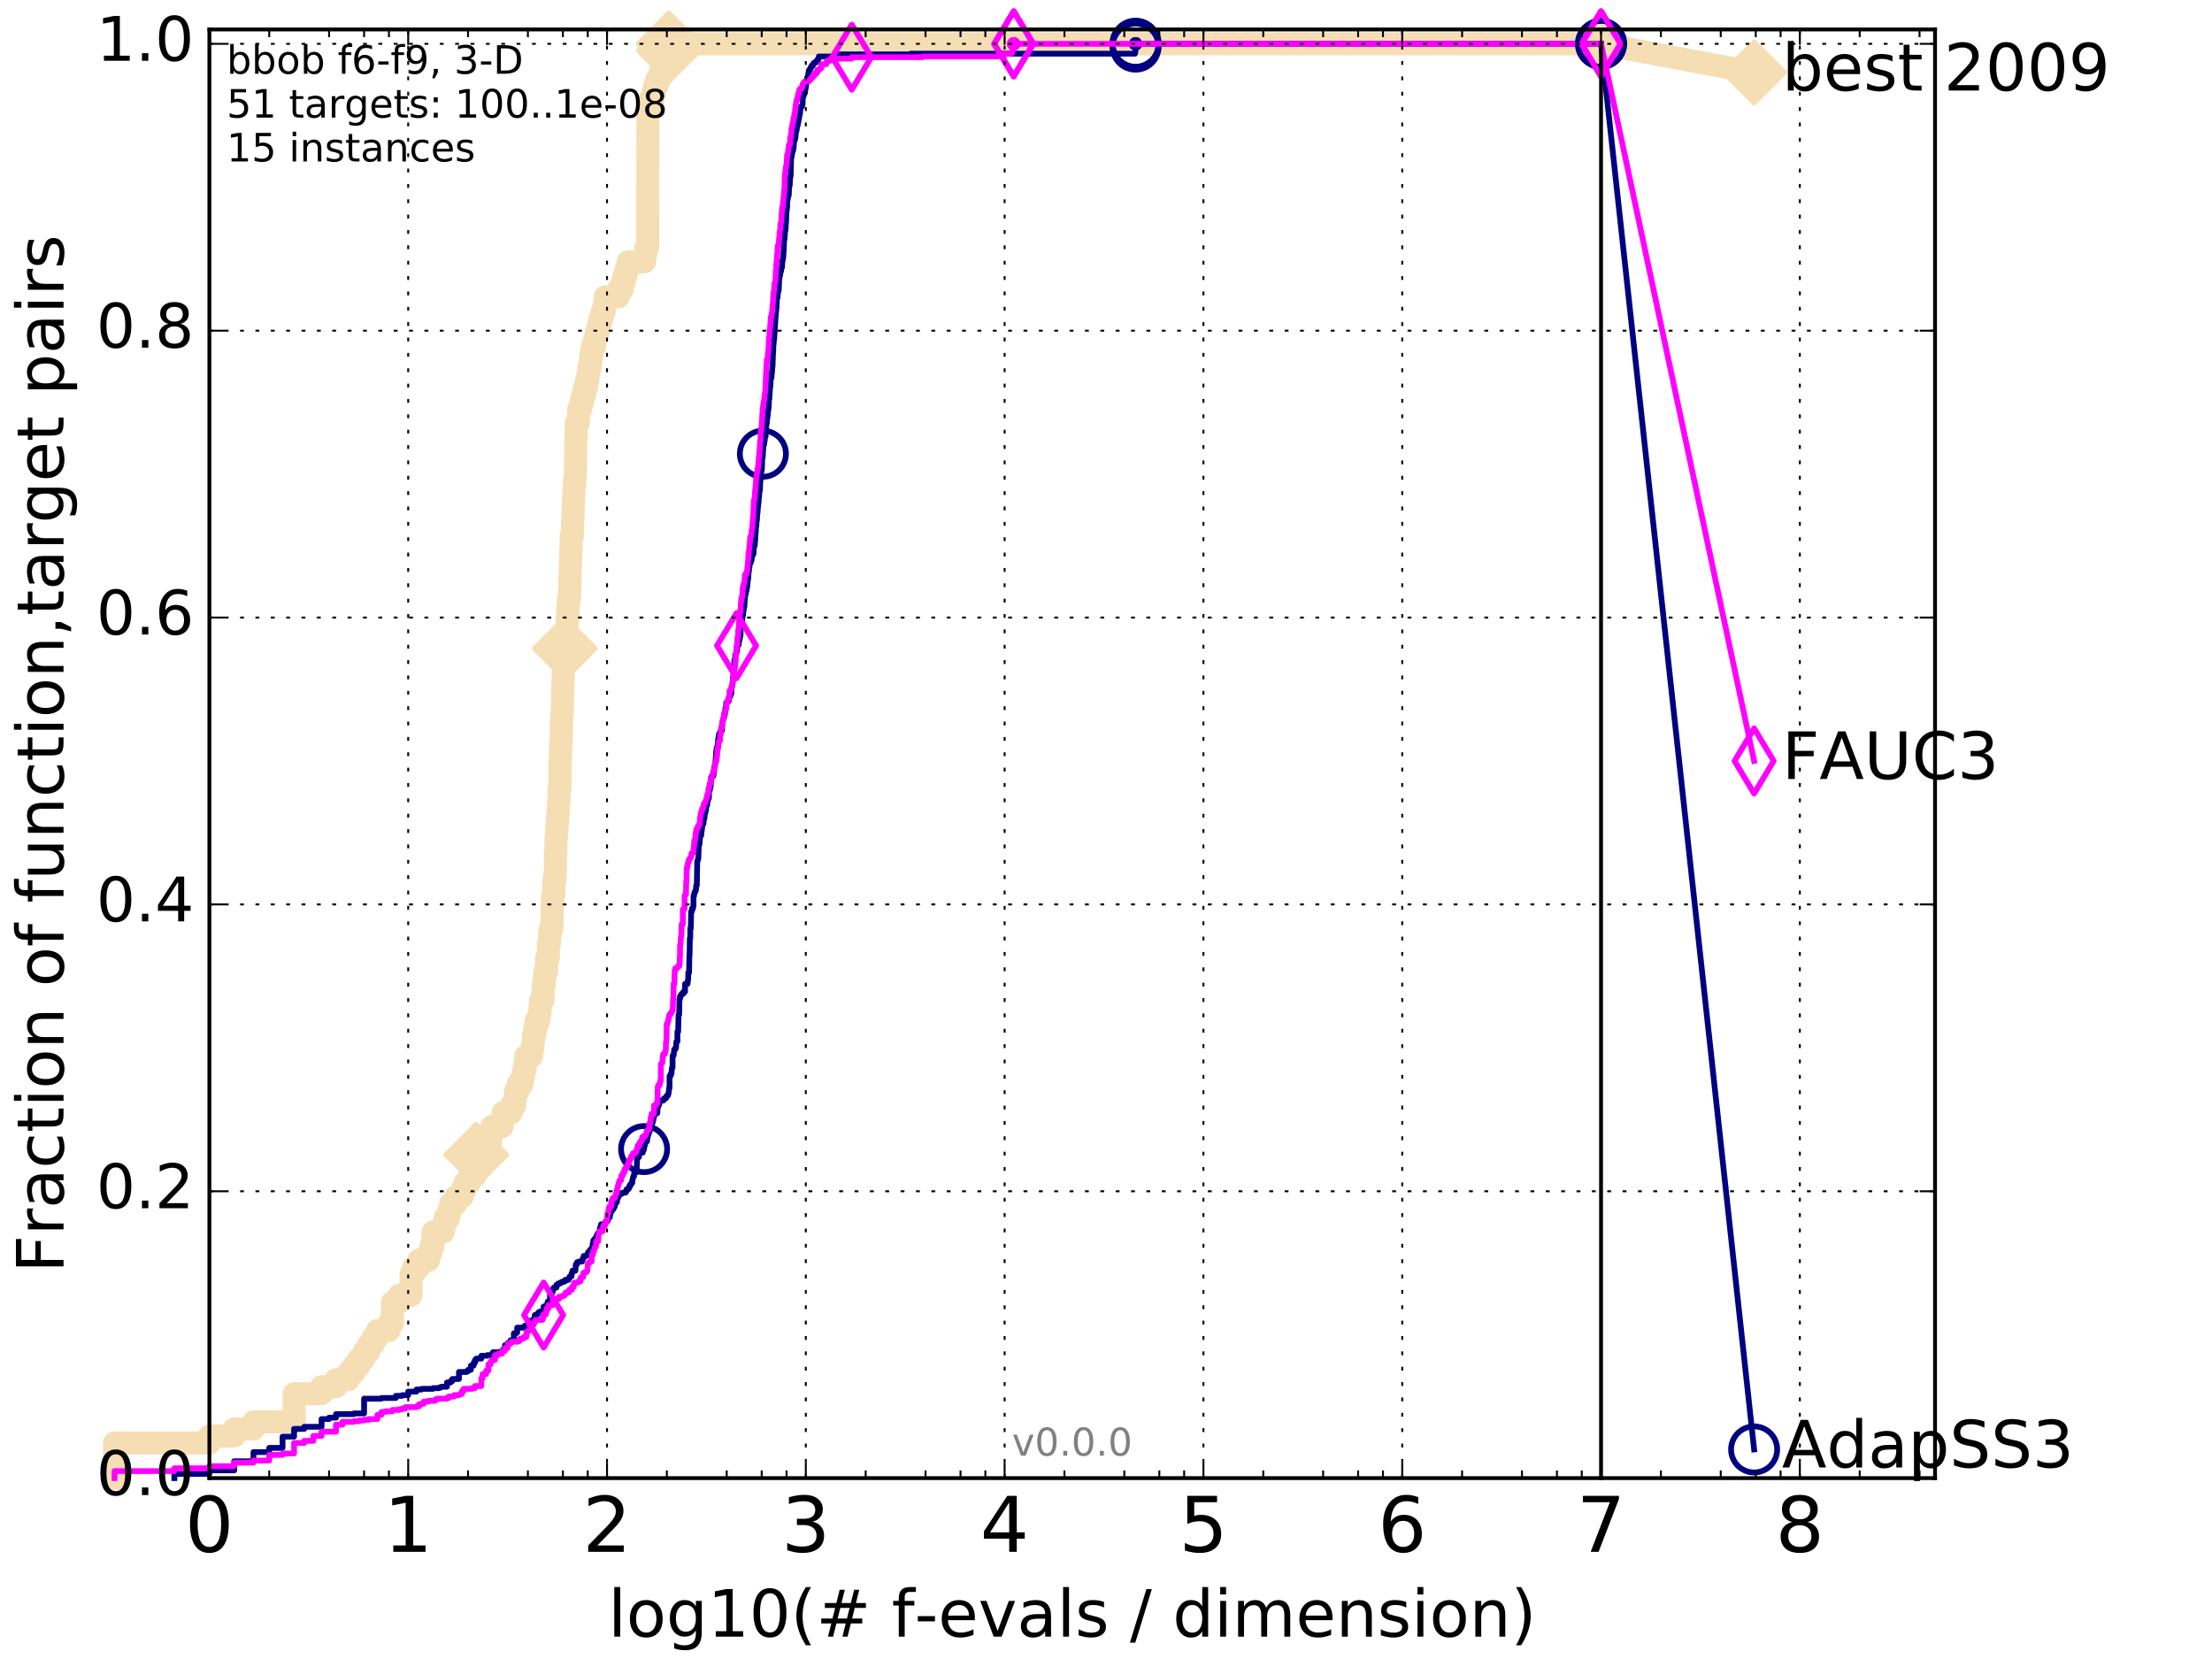 <?xml version="1.0" encoding="utf-8" standalone="no"?>
<!DOCTYPE svg PUBLIC "-//W3C//DTD SVG 1.1//EN"
  "http://www.w3.org/Graphics/SVG/1.1/DTD/svg11.dtd">
<!-- Created with matplotlib (http://matplotlib.org/) -->
<svg height="432pt" version="1.1" viewBox="0 0 576 432" width="576pt" xmlns="http://www.w3.org/2000/svg" xmlns:xlink="http://www.w3.org/1999/xlink">
 <defs>
  <style type="text/css">
*{stroke-linecap:butt;stroke-linejoin:round;stroke-miterlimit:100000;}
  </style>
 </defs>
 <g id="figure_1">
  <g id="patch_1">
   <path d="M 0 432 
L 576 432 
L 576 0 
L 0 0 
z
" style="fill:#ffffff;"/>
  </g>
  <g id="axes_1">
   <g id="patch_2">
    <path d="M 54.525 384.9 
L 503.88 384.9 
L 503.88 7.678 
L 54.525 7.678 
z
" style="fill:#ffffff;"/>
   </g>
   <g id="line2d_1">
    <path d="M 29.825 384.9 
L 29.825 375.746 
L 54.525 375.746 
L 54.525 373.915 
L 60.993 373.915 
L 60.993 372.084 
L 66.01 372.084 
L 66.01 370.253 
L 76.577 370.253 
L 76.577 362.93 
L 83.737 362.93 
L 83.737 361.099 
L 87.493 361.099 
L 87.493 359.269 
L 90.71 359.269 
L 90.71 357.438 
L 92.161 357.438 
L 92.161 355.607 
L 93.524 355.607 
L 93.524 353.776 
L 94.809 353.776 
L 94.809 351.945 
L 96.025 351.945 
L 96.025 350.114 
L 97.178 350.114 
L 97.178 348.284 
L 98.275 348.284 
L 98.275 346.453 
L 101.277 346.453 
L 101.277 344.622 
L 102.195 344.622 
L 102.195 339.13 
L 103.925 339.13 
L 103.925 337.299 
L 107.031 337.299 
L 107.031 331.806 
L 107.745 331.806 
L 107.745 329.975 
L 109.108 329.975 
L 109.108 328.145 
L 111.609 328.145 
L 111.609 326.314 
L 112.193 326.314 
L 112.193 324.483 
L 112.762 324.483 
L 112.762 320.821 
L 115.41 320.821 
L 115.41 318.991 
L 115.904 318.991 
L 115.904 317.16 
L 116.861 317.16 
L 116.861 315.329 
L 117.325 315.329 
L 117.325 313.498 
L 118.661 313.498 
L 118.661 311.667 
L 120.327 311.667 
L 120.327 309.836 
L 121.116 309.836 
L 121.116 308.006 
L 122.25 308.006 
L 122.25 306.175 
L 123.678 306.175 
L 123.678 302.513 
L 124.021 302.513 
L 124.021 300.682 
L 125.663 300.682 
L 125.663 298.852 
L 126.593 298.852 
L 126.593 297.021 
L 127.777 297.021 
L 127.777 295.19 
L 128.063 295.19 
L 128.063 293.359 
L 130.743 293.359 
L 130.743 291.528 
L 130.994 291.528 
L 130.994 289.697 
L 133.137 289.697 
L 133.137 287.867 
L 134.027 287.867 
L 134.027 286.036 
L 134.245 286.036 
L 134.245 284.205 
L 134.884 284.205 
L 134.884 282.374 
L 135.911 282.374 
L 135.911 280.543 
L 136.309 280.543 
L 136.309 278.713 
L 136.7 278.713 
L 136.7 276.882 
L 136.893 276.882 
L 136.893 275.051 
L 138.38 275.051 
L 138.38 273.22 
L 138.737 273.22 
L 138.737 271.389 
L 138.913 271.389 
L 138.913 269.558 
L 139.262 269.558 
L 139.262 267.728 
L 139.605 267.728 
L 139.605 265.897 
L 140.276 265.897 
L 140.276 264.066 
L 140.604 264.066 
L 140.604 262.235 
L 140.767 262.235 
L 140.767 260.404 
L 141.405 260.404 
L 141.405 256.743 
L 141.717 256.743 
L 141.717 254.912 
L 141.871 254.912 
L 141.871 253.081 
L 142.329 253.081 
L 142.329 249.419 
L 142.777 249.419 
L 142.777 245.758 
L 143.071 245.758 
L 143.071 243.927 
L 143.216 243.927 
L 143.216 242.096 
L 143.647 242.096 
L 143.647 240.265 
L 143.789 240.265 
L 143.789 234.773 
L 143.93 234.773 
L 143.93 232.942 
L 144.209 232.942 
L 144.209 229.28 
L 144.485 229.28 
L 144.485 227.45 
L 144.622 227.45 
L 144.622 221.957 
L 144.758 221.957 
L 144.758 218.296 
L 144.893 218.296 
L 144.893 216.465 
L 145.027 216.465 
L 145.027 214.634 
L 145.16 214.634 
L 145.16 212.803 
L 145.293 212.803 
L 145.293 210.972 
L 145.425 210.972 
L 145.425 209.141 
L 145.556 209.141 
L 145.556 205.48 
L 145.816 205.48 
L 145.816 198.157 
L 145.945 198.157 
L 145.945 194.495 
L 146.073 194.495 
L 146.073 192.664 
L 146.2 192.664 
L 146.2 187.172 
L 146.327 187.172 
L 146.327 185.341 
L 146.453 185.341 
L 146.453 179.848 
L 146.578 179.848 
L 146.578 176.187 
L 146.703 176.187 
L 146.703 174.356 
L 146.827 174.356 
L 146.827 172.525 
L 146.95 172.525 
L 146.95 170.694 
L 147.072 170.694 
L 147.072 168.863 
L 147.315 168.863 
L 147.315 165.202 
L 147.556 165.202 
L 147.556 163.371 
L 147.675 163.371 
L 147.675 161.54 
L 147.794 161.54 
L 147.794 159.709 
L 147.912 159.709 
L 147.912 157.879 
L 148.029 157.879 
L 148.029 156.048 
L 148.262 156.048 
L 148.262 154.217 
L 148.378 154.217 
L 148.378 150.555 
L 148.493 150.555 
L 148.493 146.894 
L 148.607 146.894 
L 148.607 143.232 
L 148.721 143.232 
L 148.721 139.57 
L 149.059 139.57 
L 149.059 135.909 
L 149.171 135.909 
L 149.282 130.416 
L 149.392 130.416 
L 149.502 126.755 
L 149.612 126.755 
L 149.612 124.924 
L 149.829 124.924 
L 149.937 113.939 
L 150.044 113.939 
L 150.044 110.277 
L 150.573 110.277 
L 150.677 106.616 
L 151.192 106.616 
L 151.192 104.785 
L 151.695 104.785 
L 151.695 102.954 
L 152.187 102.954 
L 152.187 101.123 
L 152.668 101.123 
L 152.668 99.292 
L 153.046 99.292 
L 153.046 97.462 
L 153.325 97.462 
L 153.325 95.631 
L 153.692 95.631 
L 153.692 93.8 
L 153.874 93.8 
L 153.874 91.969 
L 154.232 91.969 
L 154.232 90.138 
L 154.846 90.138 
L 154.846 88.307 
L 155.274 88.307 
L 155.274 86.477 
L 155.777 86.477 
L 155.777 84.646 
L 156.27 84.646 
L 156.27 82.815 
L 156.831 82.815 
L 156.831 80.984 
L 157.378 80.984 
L 157.378 79.153 
L 157.609 79.153 
L 157.609 77.323 
L 161.009 77.323 
L 161.009 75.492 
L 161.974 75.492 
L 161.974 73.661 
L 162.472 73.661 
L 162.472 71.83 
L 163.02 71.83 
L 163.02 69.999 
L 163.613 69.999 
L 163.613 68.168 
L 167.868 68.168 
L 167.868 66.338 
L 168.157 66.338 
L 168.157 64.507 
L 168.63 64.507 
L 168.724 27.89 
L 169.185 27.89 
L 169.185 26.06 
L 169.993 26.06 
L 169.993 24.229 
L 170.43 24.229 
L 170.43 22.398 
L 171.069 22.398 
L 171.069 20.567 
L 171.894 20.567 
L 171.894 18.736 
L 172.415 18.736 
L 172.415 16.906 
L 173.155 16.906 
L 173.155 15.075 
L 173.722 15.075 
L 173.722 13.244 
L 174.166 13.244 
L 174.166 11.413 
L 416.908 11.413 
L 416.908 11.413 
" style="fill:none;stroke:#f5deb3;stroke-linecap:square;stroke-width:6.0;"/>
   </g>
   <g id="line2d_2">
    <defs>
     <path d="M -0 7.778 
L 7.778 0 
L 0 -7.778 
L -7.778 -0 
z
" id="m967e245768" style="stroke:#f5deb3;stroke-linejoin:miter;stroke-width:1.5;"/>
    </defs>
    <g>
     <use style="fill:#f5deb3;stroke:#f5deb3;stroke-linejoin:miter;stroke-width:1.5;" x="124.021" xlink:href="#m967e245768" y="300.682"/>
     <use style="fill:#f5deb3;stroke:#f5deb3;stroke-linejoin:miter;stroke-width:1.5;" x="147.072" xlink:href="#m967e245768" y="168.863"/>
     <use style="fill:#f5deb3;stroke:#f5deb3;stroke-linejoin:miter;stroke-width:1.5;" x="174.166" xlink:href="#m967e245768" y="13.244"/>
     <use style="fill:#f5deb3;stroke:#f5deb3;stroke-linejoin:miter;stroke-width:1.5;" x="174.166" xlink:href="#m967e245768" y="11.413"/>
     <use style="fill:#f5deb3;stroke:#f5deb3;stroke-linejoin:miter;stroke-width:1.5;" x="174.166" xlink:href="#m967e245768" y="11.413"/>
     <use style="fill:#f5deb3;stroke:#f5deb3;stroke-linejoin:miter;stroke-width:1.5;" x="416.908" xlink:href="#m967e245768" y="11.413"/>
    </g>
   </g>
   <g id="line2d_3">
    <path d="M -15527.947 758.387 
" style="fill:none;stroke:#f5deb3;stroke-linecap:square;stroke-width:6.0;"/>
    <g>
     <use style="fill:#f5deb3;stroke:#f5deb3;stroke-linejoin:miter;stroke-width:1.5;" x="-15527.947" xlink:href="#m967e245768" y="758.387"/>
    </g>
   </g>
   <g id="line2d_4">
    <path d="M 416.908 11.413 
L 456.77 18.883 
" style="fill:none;stroke:#f5deb3;stroke-linecap:square;stroke-width:6.0;"/>
    <g>
     <use style="fill:#f5deb3;stroke:#f5deb3;stroke-linejoin:miter;stroke-width:1.5;" x="416.908" xlink:href="#m967e245768" y="11.413"/>
     <use style="fill:#f5deb3;stroke:#f5deb3;stroke-linejoin:miter;stroke-width:1.5;" x="456.77" xlink:href="#m967e245768" y="18.883"/>
    </g>
   </g>
   <g id="line2d_5">
    <defs>
     <path d="M 0 1.5 
C 0.398 1.5 0.779 1.342 1.061 1.061 
C 1.342 0.779 1.5 0.398 1.5 0 
C 1.5 -0.398 1.342 -0.779 1.061 -1.061 
C 0.779 -1.342 0.398 -1.5 0 -1.5 
C -0.398 -1.5 -0.779 -1.342 -1.061 -1.061 
C -1.342 -0.779 -1.5 -0.398 -1.5 0 
C -1.5 0.398 -1.342 0.779 -1.061 1.061 
C -0.779 1.342 -0.398 1.5 0 1.5 
z
" id="m6406792a63" style="stroke:#f5deb3;stroke-width:0.5;"/>
    </defs>
    <g>
     <use style="fill:#f5deb3;stroke:#f5deb3;stroke-width:0.5;" x="174.166" xlink:href="#m6406792a63" y="11.413"/>
     <use style="fill:#f5deb3;stroke:#f5deb3;stroke-width:0.5;" x="174.166" xlink:href="#m6406792a63" y="11.413"/>
    </g>
   </g>
   <g id="line2d_6">
    <defs>
     <path d="M 0 1.5 
C 0.398 1.5 0.779 1.342 1.061 1.061 
C 1.342 0.779 1.5 0.398 1.5 0 
C 1.5 -0.398 1.342 -0.779 1.061 -1.061 
C 0.779 -1.342 0.398 -1.5 0 -1.5 
C -0.398 -1.5 -0.779 -1.342 -1.061 -1.061 
C -1.342 -0.779 -1.5 -0.398 -1.5 0 
C -1.5 0.398 -1.342 0.779 -1.061 1.061 
C -0.779 1.342 -0.398 1.5 0 1.5 
z
" id="ma56a0f76b4" style="stroke:#000080;stroke-width:0.5;"/>
    </defs>
    <g>
     <use style="fill:#000080;stroke:#000080;stroke-width:0.5;" x="295.703" xlink:href="#ma56a0f76b4" y="11.413"/>
     <use style="fill:#000080;stroke:#000080;stroke-width:0.5;" x="295.703" xlink:href="#ma56a0f76b4" y="11.413"/>
    </g>
   </g>
   <g id="line2d_7">
    <path d="M 45.409 384.9 
L 45.409 383.802 
L 54.525 383.802 
L 54.525 382.886 
L 60.993 382.886 
L 60.993 380.506 
L 66.01 380.506 
L 66.01 378.126 
L 70.109 378.126 
L 70.109 377.027 
L 73.575 377.027 
L 73.575 374.098 
L 76.577 374.098 
L 76.577 372.084 
L 79.225 372.084 
L 79.225 371.535 
L 83.737 371.535 
L 83.737 369.521 
L 85.693 369.521 
L 85.693 369.155 
L 87.493 369.155 
L 87.493 368.24 
L 92.161 368.24 
L 92.161 368.056 
L 94.809 368.056 
L 94.809 364.212 
L 99.321 364.212 
L 99.321 364.029 
L 103.077 364.029 
L 103.077 363.479 
L 104.743 363.479 
L 104.743 363.296 
L 106.294 363.296 
L 106.294 362.381 
L 108.437 362.381 
L 108.437 361.832 
L 109.76 361.832 
L 109.76 361.649 
L 112.762 361.649 
L 112.762 361.466 
L 114.388 361.466 
L 114.388 361.282 
L 114.905 361.282 
L 114.905 361.099 
L 116.388 361.099 
L 116.388 360.001 
L 117.325 360.001 
L 117.325 359.635 
L 117.779 359.635 
L 117.779 359.085 
L 119.509 359.085 
L 119.509 357.255 
L 121.5 357.255 
L 121.5 357.072 
L 121.878 357.072 
L 121.878 356.705 
L 122.615 356.705 
L 122.615 355.607 
L 123.329 355.607 
L 123.329 354.875 
L 123.678 354.875 
L 123.678 354.142 
L 124.021 354.142 
L 124.021 353.776 
L 125.344 353.776 
L 125.344 353.044 
L 126.895 353.044 
L 126.895 352.861 
L 128.063 352.861 
L 128.063 352.678 
L 128.346 352.678 
L 128.346 352.128 
L 130.232 352.128 
L 130.232 351.945 
L 130.994 351.945 
L 130.994 351.396 
L 131.488 351.396 
L 131.488 350.298 
L 131.972 350.298 
L 131.972 350.114 
L 132.21 350.114 
L 132.21 349.748 
L 132.909 349.748 
L 132.909 349.016 
L 133.587 349.016 
L 133.587 348.833 
L 133.808 348.833 
L 133.808 347.185 
L 134.46 347.185 
L 134.46 347.002 
L 134.673 347.002 
L 134.673 345.72 
L 136.309 345.72 
L 136.309 345.537 
L 136.7 345.537 
L 136.7 345.171 
L 137.649 345.171 
L 137.649 344.988 
L 137.834 344.988 
L 137.834 344.622 
L 138.199 344.622 
L 138.199 343.89 
L 139.088 343.89 
L 139.088 343.157 
L 139.262 343.157 
L 139.262 342.425 
L 139.775 342.425 
L 139.775 342.242 
L 139.943 342.242 
L 139.943 342.059 
L 140.276 342.059 
L 140.276 341.693 
L 140.604 341.693 
L 140.604 341.51 
L 141.405 341.51 
L 141.405 341.143 
L 141.561 341.143 
L 141.561 340.228 
L 142.025 340.228 
L 142.025 340.045 
L 142.479 340.045 
L 142.479 339.496 
L 142.628 339.496 
L 142.628 338.946 
L 143.216 338.946 
L 143.216 337.116 
L 143.504 337.116 
L 143.504 336.933 
L 143.647 336.933 
L 143.647 336.383 
L 143.93 336.383 
L 143.93 335.651 
L 144.209 335.651 
L 144.209 335.285 
L 144.893 335.285 
L 144.893 334.552 
L 145.293 334.552 
L 145.293 334.369 
L 145.425 334.369 
L 145.425 334.186 
L 145.945 334.186 
L 145.945 334.003 
L 146.2 334.003 
L 146.2 333.82 
L 146.703 333.82 
L 146.703 333.637 
L 147.194 333.637 
L 147.194 333.271 
L 148.029 333.271 
L 148.029 332.905 
L 148.146 332.905 
L 148.146 332.722 
L 148.378 332.722 
L 148.378 332.356 
L 148.834 332.356 
L 148.834 331.623 
L 148.947 331.623 
L 148.947 331.44 
L 149.059 331.44 
L 149.059 330.891 
L 149.829 330.891 
L 149.937 329.243 
L 150.257 329.243 
L 150.257 328.694 
L 150.677 328.694 
L 150.677 328.511 
L 151.595 328.511 
L 151.695 327.778 
L 151.893 327.778 
L 151.991 327.046 
L 152.668 327.046 
L 152.668 326.863 
L 153.046 326.863 
L 153.046 326.314 
L 153.233 326.314 
L 153.233 325.948 
L 153.601 325.948 
L 153.692 325.398 
L 153.874 325.398 
L 153.874 325.215 
L 154.232 325.215 
L 154.321 323.934 
L 154.409 323.934 
L 154.497 323.018 
L 154.759 323.018 
L 154.759 322.652 
L 155.189 322.652 
L 155.274 321.92 
L 155.359 321.92 
L 155.359 321.737 
L 155.611 321.737 
L 155.611 321.188 
L 155.943 321.188 
L 155.943 321.004 
L 156.107 321.004 
L 156.188 319.906 
L 156.351 319.906 
L 156.351 319.357 
L 156.512 319.357 
L 156.512 318.807 
L 157.223 318.807 
L 157.223 318.624 
L 157.532 318.624 
L 157.532 318.441 
L 157.685 318.441 
L 157.685 318.075 
L 158.138 318.075 
L 158.138 317.892 
L 158.287 317.892 
L 158.287 316.977 
L 158.8 316.977 
L 158.873 316.244 
L 158.945 316.244 
L 159.017 315.695 
L 159.088 315.695 
L 159.088 315.329 
L 159.373 315.329 
L 159.444 314.78 
L 159.793 314.78 
L 159.863 314.23 
L 160.069 314.23 
L 160.138 313.681 
L 160.206 313.681 
L 160.206 313.315 
L 160.342 313.315 
L 160.342 313.132 
L 160.544 313.132 
L 160.544 312.949 
L 160.678 312.949 
L 160.678 312.033 
L 160.877 312.033 
L 160.877 311.85 
L 161.009 311.85 
L 161.075 311.118 
L 161.529 311.118 
L 161.593 310.752 
L 162.1 310.752 
L 162.1 310.569 
L 162.839 310.569 
L 162.839 310.386 
L 163.08 310.386 
L 163.08 309.836 
L 163.2 309.836 
L 163.2 309.653 
L 163.672 309.653 
L 163.672 309.287 
L 163.904 309.287 
L 163.904 308.738 
L 164.019 308.738 
L 164.019 308.555 
L 164.305 308.555 
L 164.305 308.189 
L 164.475 308.189 
L 164.475 308.006 
L 164.643 308.006 
L 164.643 307.273 
L 164.755 307.273 
L 164.866 306.358 
L 165.086 306.358 
L 165.141 305.442 
L 165.359 305.442 
L 165.359 305.259 
L 165.788 305.259 
L 165.894 301.415 
L 166.261 301.415 
L 166.261 301.232 
L 166.417 301.232 
L 166.417 300.133 
L 167.378 300.133 
L 167.378 299.401 
L 167.673 299.401 
L 167.722 298.668 
L 167.819 298.668 
L 167.819 298.119 
L 167.965 298.119 
L 168.061 297.204 
L 168.489 297.204 
L 168.583 296.105 
L 168.677 296.105 
L 168.77 295.373 
L 168.909 295.373 
L 168.956 294.641 
L 169.185 294.641 
L 169.185 293.542 
L 169.322 293.542 
L 169.413 292.81 
L 169.727 292.81 
L 169.772 292.444 
L 169.905 292.444 
L 169.905 292.078 
L 170.037 292.078 
L 170.037 291.528 
L 170.169 291.528 
L 170.169 290.796 
L 170.343 290.796 
L 170.43 289.881 
L 171.153 289.881 
L 171.237 288.416 
L 171.32 288.416 
L 171.361 287.867 
L 171.568 287.867 
L 171.568 287.5 
L 171.691 287.5 
L 171.732 286.768 
L 172.096 286.768 
L 172.096 286.585 
L 172.729 286.585 
L 172.729 286.402 
L 172.885 286.402 
L 172.885 286.036 
L 173.383 286.036 
L 173.383 285.67 
L 173.61 285.67 
L 173.61 285.303 
L 173.908 285.303 
L 173.945 284.937 
L 174.055 284.937 
L 174.166 284.022 
L 174.202 284.022 
L 174.239 283.29 
L 174.348 283.29 
L 174.348 280.177 
L 174.637 280.177 
L 174.637 279.628 
L 174.851 279.628 
L 174.922 278.346 
L 174.992 278.346 
L 174.992 277.98 
L 175.133 277.98 
L 175.133 274.868 
L 175.412 274.868 
L 175.516 273.586 
L 175.55 273.586 
L 175.585 273.22 
L 175.892 273.22 
L 175.892 272.854 
L 176.027 272.854 
L 176.128 271.206 
L 176.395 271.206 
L 176.395 268.643 
L 176.593 268.643 
L 176.691 264.249 
L 176.854 264.249 
L 176.919 260.221 
L 177.048 260.221 
L 177.048 259.489 
L 177.273 259.489 
L 177.273 259.123 
L 177.4 259.123 
L 177.4 258.94 
L 177.527 258.94 
L 177.527 258.757 
L 177.964 258.757 
L 177.995 258.207 
L 178.393 258.207 
L 178.393 256.193 
L 179.05 256.193 
L 179.139 255.095 
L 179.197 255.095 
L 179.226 253.264 
L 179.43 253.264 
L 179.517 248.504 
L 179.575 248.504 
L 179.632 244.293 
L 179.747 244.293 
L 179.747 241.73 
L 179.889 241.73 
L 179.974 237.336 
L 180.171 237.336 
L 180.171 236.604 
L 180.45 236.604 
L 180.533 235.871 
L 180.588 235.871 
L 180.588 233.308 
L 180.725 233.308 
L 180.78 232.576 
L 180.861 232.576 
L 180.916 232.21 
L 181.078 232.21 
L 181.078 231.844 
L 181.212 231.844 
L 181.292 230.562 
L 181.452 230.562 
L 181.557 224.154 
L 181.689 224.154 
L 181.793 223.605 
L 181.845 223.605 
L 181.949 220.309 
L 181.975 220.309 
L 181.975 219.943 
L 182.13 219.943 
L 182.232 218.662 
L 182.258 218.662 
L 182.283 217.563 
L 182.588 217.563 
L 182.688 216.282 
L 182.738 216.282 
L 182.838 215.366 
L 182.863 215.366 
L 182.937 214.817 
L 182.987 214.817 
L 182.987 214.451 
L 183.184 214.451 
L 183.282 213.169 
L 183.428 213.169 
L 183.524 211.705 
L 183.693 211.705 
L 183.693 210.972 
L 183.836 210.972 
L 183.931 209.691 
L 184.144 209.691 
L 184.214 208.409 
L 184.377 208.409 
L 184.447 207.86 
L 184.586 207.86 
L 184.655 205.663 
L 184.883 205.663 
L 184.883 204.931 
L 185.042 204.931 
L 185.132 203.283 
L 185.154 203.283 
L 185.177 202.367 
L 185.289 202.367 
L 185.289 202.184 
L 185.643 202.184 
L 185.643 202.001 
L 185.775 202.001 
L 185.775 201.269 
L 185.927 201.269 
L 185.97 199.804 
L 186.143 199.804 
L 186.207 198.706 
L 186.272 198.706 
L 186.378 197.424 
L 186.4 197.424 
L 186.484 195.593 
L 186.527 195.593 
L 186.632 194.678 
L 186.821 194.678 
L 186.925 193.396 
L 186.945 193.396 
L 187.008 192.298 
L 187.111 192.298 
L 187.213 191.199 
L 187.295 191.199 
L 187.397 190.833 
L 187.579 190.833 
L 187.599 190.467 
L 187.72 190.467 
L 187.72 190.284 
L 187.979 190.284 
L 188.058 188.27 
L 188.137 188.27 
L 188.215 187.538 
L 188.274 187.538 
L 188.333 187.172 
L 188.469 187.172 
L 188.566 186.622 
L 188.585 186.622 
L 188.662 186.073 
L 188.739 186.073 
L 188.834 185.341 
L 188.853 185.341 
L 188.891 184.425 
L 189.024 184.425 
L 189.118 182.961 
L 189.362 182.961 
L 189.362 182.778 
L 189.473 182.778 
L 189.473 182.595 
L 189.768 182.595 
L 189.768 181.679 
L 189.968 181.679 
L 190.041 181.313 
L 190.167 181.313 
L 190.185 180.947 
L 190.31 180.947 
L 190.399 180.581 
L 190.435 180.581 
L 190.541 178.933 
L 190.576 178.933 
L 190.647 178.567 
L 190.735 178.567 
L 190.84 176.919 
L 190.874 176.919 
L 190.909 176.187 
L 190.996 176.187 
L 191.1 173.807 
L 191.134 173.807 
L 191.237 171.976 
L 191.306 171.976 
L 191.408 171.244 
L 191.442 171.244 
L 191.459 170.511 
L 191.561 170.511 
L 191.662 170.145 
L 191.729 170.145 
L 191.796 169.596 
L 191.929 169.596 
L 191.929 168.131 
L 192.161 168.131 
L 192.161 167.948 
L 192.341 167.948 
L 192.422 167.033 
L 192.455 167.033 
L 192.455 166.666 
L 192.584 166.666 
L 192.649 166.117 
L 192.697 166.117 
L 192.745 165.568 
L 192.809 165.568 
L 192.905 163.005 
L 193.016 163.005 
L 193.111 162.273 
L 193.142 162.273 
L 193.189 161.723 
L 193.268 161.723 
L 193.361 160.259 
L 193.47 160.259 
L 193.563 158.977 
L 193.64 158.977 
L 193.686 158.062 
L 193.824 158.062 
L 193.916 156.231 
L 193.961 156.231 
L 194.067 154.766 
L 194.188 154.766 
L 194.293 153.851 
L 194.382 153.851 
L 194.487 152.935 
L 194.561 152.935 
L 194.649 151.654 
L 194.679 151.654 
L 194.781 150.738 
L 194.84 150.738 
L 194.927 148.724 
L 195.029 148.724 
L 195.058 147.626 
L 195.173 147.626 
L 195.187 146.894 
L 195.288 146.894 
L 195.288 146.711 
L 195.416 146.711 
L 195.487 146.344 
L 195.53 146.344 
L 195.53 145.795 
L 195.741 145.795 
L 195.755 144.88 
L 195.853 144.88 
L 195.853 144.514 
L 196.103 144.514 
L 196.186 144.147 
L 196.227 144.147 
L 196.323 142.134 
L 196.527 142.134 
L 196.621 140.669 
L 196.648 140.669 
L 196.756 138.655 
L 196.796 138.655 
L 196.863 137.007 
L 196.956 137.007 
L 196.996 135.543 
L 197.102 135.543 
L 197.168 133.712 
L 197.246 133.712 
L 197.351 132.064 
L 197.39 132.064 
L 197.481 130.966 
L 197.52 130.966 
L 197.611 129.318 
L 197.675 129.318 
L 197.778 127.67 
L 197.893 127.67 
L 197.957 125.29 
L 198.02 125.29 
L 198.121 123.459 
L 198.184 123.459 
L 198.285 122.361 
L 198.385 122.361 
L 198.484 119.431 
L 198.497 119.431 
L 198.497 119.065 
L 198.608 119.065 
L 198.719 117.051 
L 198.743 117.051 
L 198.817 115.77 
L 198.963 115.77 
L 199.06 114.854 
L 199.109 114.854 
L 199.193 113.756 
L 199.337 113.756 
L 199.432 112.291 
L 199.456 112.291 
L 199.551 110.277 
L 199.669 110.277 
L 199.751 108.996 
L 199.786 108.996 
L 199.88 108.263 
L 199.903 108.263 
L 199.996 107.165 
L 200.02 107.165 
L 200.124 106.249 
L 200.147 106.249 
L 200.25 103.869 
L 200.319 103.869 
L 200.422 102.222 
L 200.445 102.222 
L 200.501 100.757 
L 200.603 100.757 
L 200.693 98.377 
L 200.895 98.377 
L 200.962 97.095 
L 201.017 97.095 
L 201.117 95.448 
L 201.172 95.448 
L 201.271 92.152 
L 201.315 92.152 
L 201.402 89.589 
L 201.446 89.589 
L 201.522 88.491 
L 201.576 88.491 
L 201.684 86.66 
L 201.706 86.66 
L 201.813 84.646 
L 201.834 84.646 
L 201.93 82.815 
L 201.952 82.815 
L 202.047 81.35 
L 202.079 81.35 
L 202.174 80.252 
L 202.195 80.252 
L 202.3 77.872 
L 202.311 77.872 
L 202.384 77.506 
L 202.477 77.506 
L 202.56 76.224 
L 202.602 76.224 
L 202.643 75.675 
L 202.777 75.675 
L 202.879 73.112 
L 202.9 73.112 
L 202.991 72.196 
L 203.012 72.196 
L 203.012 71.647 
L 203.163 71.647 
L 203.173 70.732 
L 203.364 70.732 
L 203.474 69.633 
L 203.632 69.633 
L 203.741 67.802 
L 203.829 67.802 
L 203.936 66.887 
L 203.965 66.887 
L 204.072 65.056 
L 204.082 65.056 
L 204.188 62.31 
L 204.284 62.31 
L 204.38 60.662 
L 204.399 60.662 
L 204.456 59.93 
L 204.551 59.93 
L 204.655 57.916 
L 204.693 57.916 
L 204.778 54.987 
L 204.853 54.987 
L 204.899 54.071 
L 204.964 54.071 
L 204.992 52.057 
L 205.122 52.057 
L 205.122 51.325 
L 205.26 51.325 
L 205.37 50.776 
L 205.398 50.776 
L 205.498 48.396 
L 205.625 48.396 
L 205.733 46.748 
L 205.751 46.748 
L 205.769 45.832 
L 205.894 45.832 
L 206.001 41.255 
L 206.01 41.255 
L 206.081 40.889 
L 206.152 40.889 
L 206.187 39.974 
L 206.301 39.974 
L 206.371 39.242 
L 206.511 39.242 
L 206.606 38.509 
L 206.667 38.509 
L 206.735 37.045 
L 206.787 37.045 
L 206.83 36.495 
L 206.983 36.495 
L 207.077 35.946 
L 207.128 35.946 
L 207.22 34.298 
L 207.321 34.298 
L 207.43 33.932 
L 207.447 33.932 
L 207.538 33.017 
L 207.571 33.017 
L 207.571 32.651 
L 207.72 32.651 
L 207.769 31.918 
L 207.876 31.918 
L 207.982 31.186 
L 208.022 31.186 
L 208.095 30.271 
L 208.176 30.271 
L 208.241 29.538 
L 208.329 29.538 
L 208.425 28.074 
L 208.568 28.074 
L 208.616 27.707 
L 208.844 27.707 
L 208.891 27.341 
L 208.977 27.341 
L 209.054 25.327 
L 209.155 25.327 
L 209.155 24.961 
L 209.286 24.961 
L 209.286 24.595 
L 209.401 24.595 
L 209.416 24.229 
L 209.614 24.229 
L 209.674 23.313 
L 209.749 23.313 
L 209.749 22.764 
L 209.869 22.764 
L 209.892 21.849 
L 209.989 21.849 
L 210.071 20.933 
L 210.152 20.933 
L 210.189 20.201 
L 210.299 20.201 
L 210.395 19.652 
L 210.416 19.652 
L 210.475 19.103 
L 210.591 19.103 
L 210.598 18.37 
L 210.843 18.37 
L 210.843 18.004 
L 211.043 18.004 
L 211.149 17.455 
L 211.346 17.455 
L 211.346 17.089 
L 211.694 17.089 
L 211.694 16.722 
L 211.893 16.722 
L 211.948 16.356 
L 212.273 16.356 
L 212.273 16.173 
L 212.62 16.173 
L 212.633 15.807 
L 213.02 15.807 
L 213.02 15.258 
L 213.188 15.258 
L 213.214 14.709 
L 218.672 14.709 
L 218.672 14.159 
L 237.154 14.159 
L 237.154 13.976 
L 295.568 13.976 
L 295.676 13.061 
L 295.691 13.061 
L 295.703 11.413 
L 416.908 11.413 
L 416.908 11.413 
" style="fill:none;stroke:#000080;stroke-linecap:square;stroke-width:1.5;"/>
   </g>
   <g id="line2d_8">
    <defs>
     <path d="M 0 6 
C 1.591 6 3.117 5.368 4.243 4.243 
C 5.368 3.117 6 1.591 6 0 
C 6 -1.591 5.368 -3.117 4.243 -4.243 
C 3.117 -5.368 1.591 -6 0 -6 
C -1.591 -6 -3.117 -5.368 -4.243 -4.243 
C -5.368 -3.117 -6 -1.591 -6 0 
C -6 1.591 -5.368 3.117 -4.243 4.243 
C -3.117 5.368 -1.591 6 0 6 
z
" id="m2de61230bd" style="stroke:#000080;stroke-width:1.5;"/>
    </defs>
    <g>
     <use style="fill:none;stroke:#000080;stroke-width:1.5;" x="167.722" xlink:href="#m2de61230bd" y="299.218"/>
     <use style="fill:none;stroke:#000080;stroke-width:1.5;" x="198.657" xlink:href="#m2de61230bd" y="118.15"/>
     <use style="fill:none;stroke:#000080;stroke-width:1.5;" x="295.703" xlink:href="#m2de61230bd" y="12.145"/>
     <use style="fill:none;stroke:#000080;stroke-width:1.5;" x="295.703" xlink:href="#m2de61230bd" y="11.413"/>
     <use style="fill:none;stroke:#000080;stroke-width:1.5;" x="295.703" xlink:href="#m2de61230bd" y="11.413"/>
     <use style="fill:none;stroke:#000080;stroke-width:1.5;" x="416.908" xlink:href="#m2de61230bd" y="11.413"/>
    </g>
   </g>
   <g id="line2d_9">
    <path d="M -15527.947 758.387 
" style="fill:none;stroke:#000080;stroke-linecap:square;stroke-width:1.5;"/>
    <g>
     <use style="fill:none;stroke:#000080;stroke-width:1.5;" x="-15527.947" xlink:href="#m2de61230bd" y="758.387"/>
    </g>
   </g>
   <g id="line2d_10">
    <defs>
     <path d="M 0 1.5 
C 0.398 1.5 0.779 1.342 1.061 1.061 
C 1.342 0.779 1.5 0.398 1.5 0 
C 1.5 -0.398 1.342 -0.779 1.061 -1.061 
C 0.779 -1.342 0.398 -1.5 0 -1.5 
C -0.398 -1.5 -0.779 -1.342 -1.061 -1.061 
C -1.342 -0.779 -1.5 -0.398 -1.5 0 
C -1.5 0.398 -1.342 0.779 -1.061 1.061 
C -0.779 1.342 -0.398 1.5 0 1.5 
z
" id="ma93f47e180" style="stroke:#ff00ff;stroke-width:0.5;"/>
    </defs>
    <g>
     <use style="fill:#ff00ff;stroke:#ff00ff;stroke-width:0.5;" x="263.97" xlink:href="#ma93f47e180" y="11.413"/>
     <use style="fill:#ff00ff;stroke:#ff00ff;stroke-width:0.5;" x="263.97" xlink:href="#ma93f47e180" y="11.413"/>
    </g>
   </g>
   <g id="line2d_11">
    <path d="M 29.825 384.9 
L 29.825 383.069 
L 45.409 383.069 
L 45.409 382.337 
L 54.525 382.337 
L 54.525 381.788 
L 60.993 381.788 
L 60.993 380.872 
L 66.01 380.872 
L 66.01 380.323 
L 70.109 380.323 
L 70.109 378.858 
L 73.575 378.858 
L 73.575 378.492 
L 76.577 378.492 
L 76.577 375.746 
L 79.225 375.746 
L 79.225 375.197 
L 81.594 375.197 
L 81.594 373.915 
L 83.737 373.915 
L 83.737 372.817 
L 87.493 372.817 
L 87.493 370.986 
L 89.159 370.986 
L 89.159 370.253 
L 92.161 370.253 
L 92.161 370.07 
L 93.524 370.07 
L 93.524 369.887 
L 94.809 369.887 
L 94.809 369.704 
L 96.025 369.704 
L 96.025 369.521 
L 98.275 369.521 
L 98.275 368.423 
L 99.321 368.423 
L 99.321 367.69 
L 100.32 367.69 
L 100.32 367.507 
L 102.195 367.507 
L 102.195 367.141 
L 103.925 367.141 
L 103.925 366.958 
L 104.743 366.958 
L 104.743 366.775 
L 105.532 366.775 
L 105.532 366.409 
L 108.437 366.409 
L 108.437 366.226 
L 109.108 366.226 
L 109.108 365.676 
L 109.76 365.676 
L 109.76 365.493 
L 110.393 365.493 
L 110.393 364.944 
L 111.609 364.944 
L 111.609 364.761 
L 113.317 364.761 
L 113.317 364.395 
L 113.859 364.395 
L 113.859 364.212 
L 116.388 364.212 
L 116.388 364.029 
L 116.861 364.029 
L 116.861 363.663 
L 118.224 363.663 
L 118.224 363.296 
L 119.509 363.296 
L 119.509 363.113 
L 119.922 363.113 
L 119.922 362.93 
L 120.327 362.93 
L 120.327 362.198 
L 120.725 362.198 
L 120.725 361.649 
L 122.975 361.649 
L 122.975 361.466 
L 123.678 361.466 
L 123.678 360.916 
L 125.344 360.916 
L 125.344 358.902 
L 125.663 358.902 
L 125.663 357.804 
L 126.593 357.804 
L 126.593 356.888 
L 127.193 356.888 
L 127.193 355.241 
L 127.777 355.241 
L 127.777 354.508 
L 128.063 354.508 
L 128.063 354.142 
L 128.901 354.142 
L 128.901 352.861 
L 129.709 352.861 
L 129.709 352.495 
L 130.743 352.495 
L 130.743 351.762 
L 131.488 351.762 
L 131.488 351.03 
L 132.21 351.03 
L 132.21 349.931 
L 132.909 349.931 
L 132.909 349.748 
L 133.137 349.748 
L 133.137 349.382 
L 134.884 349.382 
L 134.884 349.199 
L 135.3 349.199 
L 135.3 348.65 
L 135.911 348.65 
L 135.911 348.467 
L 136.505 348.467 
L 136.505 348.101 
L 137.084 348.101 
L 137.084 346.819 
L 137.462 346.819 
L 137.462 346.636 
L 137.649 346.636 
L 137.649 346.453 
L 137.834 346.453 
L 137.834 346.27 
L 138.017 346.27 
L 138.017 344.988 
L 138.913 344.988 
L 138.913 344.622 
L 139.088 344.622 
L 139.088 344.439 
L 139.262 344.439 
L 139.262 344.073 
L 139.434 344.073 
L 139.434 343.707 
L 141.247 343.707 
L 141.247 343.34 
L 141.405 343.34 
L 141.405 342.425 
L 141.561 342.425 
L 141.561 342.242 
L 142.177 342.242 
L 142.177 341.51 
L 142.329 341.51 
L 142.329 340.777 
L 142.777 340.777 
L 142.777 339.862 
L 143.93 339.862 
L 143.93 338.58 
L 144.893 338.58 
L 144.893 338.214 
L 145.556 338.214 
L 145.556 337.665 
L 146.327 337.665 
L 146.327 337.482 
L 146.703 337.482 
L 146.703 337.299 
L 147.072 337.299 
L 147.072 336.933 
L 147.315 336.933 
L 147.315 336.566 
L 148.146 336.566 
L 148.146 336.383 
L 148.262 336.383 
L 148.262 335.834 
L 148.947 335.834 
L 148.947 335.102 
L 149.392 335.102 
L 149.502 334.003 
L 150.468 334.003 
L 150.468 333.82 
L 150.677 333.82 
L 150.677 333.637 
L 151.192 333.637 
L 151.192 332.722 
L 151.394 332.722 
L 151.394 332.539 
L 151.893 332.539 
L 151.893 331.44 
L 152.284 331.44 
L 152.284 331.257 
L 152.763 331.257 
L 152.858 330.891 
L 152.952 330.891 
L 153.046 329.243 
L 153.14 329.243 
L 153.14 328.877 
L 153.51 328.877 
L 153.51 328.511 
L 154.054 328.511 
L 154.143 326.68 
L 154.409 326.68 
L 154.497 325.765 
L 154.672 325.765 
L 154.759 325.215 
L 154.846 325.215 
L 154.846 324.849 
L 155.018 324.849 
L 155.018 324.666 
L 155.189 324.666 
L 155.274 323.201 
L 155.777 323.201 
L 155.86 321.371 
L 155.943 321.371 
L 156.025 320.638 
L 156.91 320.638 
L 156.989 319.906 
L 157.067 319.906 
L 157.067 319.174 
L 157.532 319.174 
L 157.532 318.441 
L 157.837 318.441 
L 157.837 318.075 
L 158.063 318.075 
L 158.138 316.244 
L 158.212 316.244 
L 158.212 315.878 
L 158.435 315.878 
L 158.508 314.597 
L 158.655 314.597 
L 158.655 314.23 
L 159.017 314.23 
L 159.017 314.047 
L 159.16 314.047 
L 159.16 312.766 
L 159.302 312.766 
L 159.302 312.583 
L 159.444 312.583 
L 159.514 312.033 
L 160.069 312.033 
L 160.069 311.85 
L 160.206 311.85 
L 160.206 311.301 
L 160.342 311.301 
L 160.409 310.752 
L 160.544 310.752 
L 160.544 310.02 
L 160.744 310.02 
L 160.811 309.104 
L 160.877 309.104 
L 160.943 308.555 
L 161.075 308.555 
L 161.14 308.006 
L 161.205 308.006 
L 161.27 307.456 
L 161.529 307.456 
L 161.529 307.273 
L 161.784 307.273 
L 161.784 306.175 
L 161.974 306.175 
L 161.974 305.992 
L 162.225 305.992 
L 162.287 305.259 
L 162.595 305.259 
L 162.595 304.527 
L 162.839 304.527 
L 162.839 304.161 
L 163.08 304.161 
L 163.08 303.795 
L 163.378 303.795 
L 163.378 303.429 
L 163.496 303.429 
L 163.555 302.879 
L 163.788 302.879 
L 163.788 302.147 
L 164.077 302.147 
L 164.134 301.598 
L 164.362 301.598 
L 164.362 301.049 
L 164.699 301.049 
L 164.699 300.865 
L 164.81 300.865 
L 164.81 300.316 
L 165.467 300.316 
L 165.467 299.95 
L 165.628 299.95 
L 165.628 299.767 
L 165.788 299.767 
L 165.841 299.218 
L 165.947 299.218 
L 166.052 298.302 
L 166.469 298.302 
L 166.571 297.57 
L 166.674 297.57 
L 166.674 297.387 
L 166.877 297.387 
L 166.928 297.021 
L 167.179 297.021 
L 167.229 296.105 
L 167.722 296.105 
L 167.722 295.739 
L 168.109 295.739 
L 168.157 295.373 
L 168.3 295.373 
L 168.395 294.458 
L 168.677 294.458 
L 168.677 294.274 
L 168.863 294.274 
L 168.863 294.091 
L 169.002 294.091 
L 169.094 292.81 
L 169.14 292.81 
L 169.14 292.444 
L 169.367 292.444 
L 169.458 290.979 
L 169.593 290.979 
L 169.638 290.064 
L 170.3 290.064 
L 170.3 287.867 
L 170.773 287.867 
L 170.773 287.5 
L 170.9 287.5 
L 170.9 287.317 
L 171.195 287.317 
L 171.278 282.923 
L 171.444 282.923 
L 171.444 282.557 
L 171.772 282.557 
L 171.772 282.008 
L 171.894 282.008 
L 171.935 281.459 
L 172.056 281.459 
L 172.096 277.065 
L 172.216 277.065 
L 172.216 276.882 
L 172.375 276.882 
L 172.375 276.699 
L 172.494 276.699 
L 172.573 275.234 
L 172.612 275.234 
L 172.69 274.502 
L 173.116 274.502 
L 173.155 273.952 
L 173.231 273.952 
L 173.269 273.586 
L 173.383 273.586 
L 173.421 271.389 
L 173.534 271.389 
L 173.61 266.629 
L 173.834 266.629 
L 173.908 265.897 
L 173.945 265.897 
L 173.945 265.714 
L 174.092 265.714 
L 174.129 264.798 
L 174.239 264.798 
L 174.275 264.249 
L 174.529 264.249 
L 174.529 264.066 
L 174.673 264.066 
L 174.673 263.7 
L 174.886 263.7 
L 174.992 263.151 
L 175.168 263.151 
L 175.273 260.038 
L 175.343 260.038 
L 175.412 256.193 
L 175.619 256.193 
L 175.687 252.715 
L 175.824 252.715 
L 175.824 252.166 
L 176.262 252.166 
L 176.262 251.983 
L 176.395 251.983 
L 176.395 251.8 
L 176.659 251.8 
L 176.659 251.433 
L 176.952 251.433 
L 177.048 248.87 
L 177.081 248.87 
L 177.081 245.941 
L 177.209 245.941 
L 177.305 243.927 
L 177.4 243.927 
L 177.495 240.815 
L 177.527 240.815 
L 177.527 240.632 
L 177.809 240.632 
L 177.809 236.787 
L 178.148 236.787 
L 178.148 236.604 
L 178.271 236.604 
L 178.271 233.308 
L 178.393 233.308 
L 178.393 232.942 
L 178.634 232.942 
L 178.694 229.464 
L 178.754 229.464 
L 178.813 225.985 
L 178.991 225.985 
L 179.08 224.886 
L 179.168 224.886 
L 179.197 224.52 
L 179.285 224.52 
L 179.285 224.154 
L 179.401 224.154 
L 179.401 223.788 
L 179.575 223.788 
L 179.661 223.422 
L 179.832 223.422 
L 179.832 223.239 
L 179.974 223.239 
L 180.031 222.323 
L 180.087 222.323 
L 180.087 222.14 
L 180.422 222.14 
L 180.45 221.774 
L 180.56 221.774 
L 180.67 220.493 
L 180.698 220.493 
L 180.807 218.845 
L 180.943 218.845 
L 180.997 218.296 
L 181.078 218.296 
L 181.132 216.831 
L 181.292 216.831 
L 181.319 215.915 
L 181.452 215.915 
L 181.452 215.732 
L 181.689 215.732 
L 181.689 215.183 
L 181.923 215.183 
L 181.923 214.817 
L 182.104 214.817 
L 182.207 214.268 
L 182.232 214.268 
L 182.283 212.803 
L 182.385 212.803 
L 182.487 211.888 
L 182.537 211.888 
L 182.588 211.338 
L 182.738 211.338 
L 182.813 210.606 
L 183.086 210.606 
L 183.159 209.691 
L 183.257 209.691 
L 183.257 209.325 
L 183.379 209.325 
L 183.379 209.141 
L 183.621 209.141 
L 183.717 208.592 
L 183.86 208.592 
L 183.955 207.86 
L 184.097 207.86 
L 184.12 207.128 
L 184.214 207.128 
L 184.238 206.761 
L 184.424 206.761 
L 184.493 205.297 
L 184.632 205.297 
L 184.724 204.564 
L 184.792 204.564 
L 184.815 204.015 
L 184.929 204.015 
L 184.929 203.832 
L 185.087 203.832 
L 185.177 202.734 
L 185.378 202.734 
L 185.467 201.818 
L 185.577 201.818 
L 185.643 201.086 
L 185.818 201.086 
L 185.862 200.537 
L 185.97 200.537 
L 186.014 199.987 
L 186.122 199.987 
L 186.207 198.523 
L 186.314 198.523 
L 186.357 198.157 
L 186.569 198.157 
L 186.632 197.241 
L 186.695 197.241 
L 186.8 195.227 
L 186.841 195.227 
L 186.841 194.861 
L 187.008 194.861 
L 187.111 193.213 
L 187.295 193.213 
L 187.336 192.847 
L 187.499 192.847 
L 187.559 191.199 
L 187.68 191.199 
L 187.78 189.552 
L 187.88 189.552 
L 187.88 189.186 
L 188.038 189.186 
L 188.117 188.27 
L 188.176 188.27 
L 188.255 187.355 
L 188.294 187.355 
L 188.294 187.172 
L 188.43 187.172 
L 188.527 185.707 
L 188.853 185.707 
L 188.91 184.975 
L 189.005 184.975 
L 189.1 184.425 
L 189.118 184.425 
L 189.194 183.327 
L 189.231 183.327 
L 189.325 182.961 
L 189.399 182.961 
L 189.399 182.595 
L 189.547 182.595 
L 189.621 181.862 
L 189.914 181.862 
L 189.968 179.848 
L 190.31 179.848 
L 190.417 179.482 
L 190.453 179.482 
L 190.453 178.75 
L 190.594 178.75 
L 190.612 178.384 
L 190.717 178.384 
L 190.805 177.285 
L 190.84 177.285 
L 190.927 176.553 
L 190.979 176.553 
L 190.979 175.637 
L 191.117 175.637 
L 191.151 174.356 
L 191.271 174.356 
L 191.374 173.624 
L 191.425 173.624 
L 191.493 172.342 
L 191.561 172.342 
L 191.611 170.328 
L 191.695 170.328 
L 191.796 168.131 
L 191.929 168.131 
L 192.029 166.117 
L 192.062 166.117 
L 192.062 165.934 
L 192.193 165.934 
L 192.226 164.103 
L 192.324 164.103 
L 192.422 162.273 
L 192.438 162.273 
L 192.471 161.174 
L 192.552 161.174 
L 192.616 159.526 
L 192.761 159.526 
L 192.793 158.794 
L 192.873 158.794 
L 192.936 156.78 
L 193.016 156.78 
L 193.016 155.865 
L 193.158 155.865 
L 193.221 155.132 
L 193.33 155.132 
L 193.346 153.301 
L 193.455 153.301 
L 193.455 152.752 
L 193.579 152.752 
L 193.594 152.203 
L 193.702 152.203 
L 193.748 151.837 
L 193.855 151.837 
L 193.961 149.64 
L 194.143 149.64 
L 194.143 149.457 
L 194.382 149.457 
L 194.427 148.908 
L 194.546 148.908 
L 194.62 147.626 
L 194.679 147.626 
L 194.767 146.161 
L 194.81 146.161 
L 194.898 143.964 
L 194.985 143.964 
L 195.087 142.866 
L 195.101 142.866 
L 195.202 141.584 
L 195.245 141.584 
L 195.345 139.937 
L 195.359 139.937 
L 195.359 139.753 
L 195.501 139.753 
L 195.501 139.57 
L 195.615 139.57 
L 195.685 138.289 
L 195.727 138.289 
L 195.797 137.74 
L 195.867 137.74 
L 195.937 136.275 
L 195.978 136.275 
L 196.061 134.81 
L 196.13 134.81 
L 196.24 131.881 
L 196.254 131.881 
L 196.282 130.233 
L 196.404 130.233 
L 196.486 129.867 
L 196.54 129.867 
L 196.621 127.67 
L 196.689 127.67 
L 196.783 126.022 
L 196.823 126.022 
L 196.903 124.558 
L 196.943 124.558 
L 197.009 123.642 
L 197.062 123.642 
L 197.115 122.91 
L 197.26 122.91 
L 197.286 121.995 
L 197.377 121.995 
L 197.481 120.713 
L 197.507 120.713 
L 197.611 118.882 
L 197.688 118.882 
L 197.752 117.417 
L 197.804 117.417 
L 197.893 115.22 
L 197.918 115.22 
L 198.02 114.488 
L 198.033 114.488 
L 198.096 112.291 
L 198.184 112.291 
L 198.247 111.559 
L 198.297 111.559 
L 198.372 109.911 
L 198.41 109.911 
L 198.497 107.897 
L 198.534 107.897 
L 198.633 106.249 
L 198.657 106.249 
L 198.756 105.334 
L 198.817 105.334 
L 198.89 104.419 
L 198.975 104.419 
L 199.072 102.954 
L 199.096 102.954 
L 199.193 102.222 
L 199.277 102.222 
L 199.373 99.659 
L 199.396 99.659 
L 199.492 96.912 
L 199.515 96.912 
L 199.575 95.081 
L 199.634 95.081 
L 199.669 93.617 
L 199.903 93.617 
L 199.985 91.786 
L 200.043 91.786 
L 200.124 90.138 
L 200.158 90.138 
L 200.204 87.941 
L 200.319 87.941 
L 200.422 85.927 
L 200.479 85.927 
L 200.581 84.646 
L 200.603 84.646 
L 200.705 82.632 
L 200.75 82.632 
L 200.75 82.449 
L 200.884 82.449 
L 200.962 81.533 
L 201.051 81.533 
L 201.139 79.886 
L 201.172 79.886 
L 201.271 78.604 
L 201.293 78.604 
L 201.381 76.59 
L 201.446 76.59 
L 201.468 75.858 
L 201.576 75.858 
L 201.652 73.844 
L 201.791 73.844 
L 201.866 73.295 
L 201.92 73.295 
L 202.015 70.549 
L 202.09 70.549 
L 202.185 68.352 
L 202.227 68.352 
L 202.3 66.887 
L 202.342 66.887 
L 202.446 65.605 
L 202.457 65.605 
L 202.509 63.958 
L 202.797 63.958 
L 202.859 62.127 
L 202.92 62.127 
L 203.012 60.296 
L 203.062 60.296 
L 203.133 59.747 
L 203.194 59.747 
L 203.204 58.282 
L 203.334 58.282 
L 203.444 57.367 
L 203.464 57.367 
L 203.573 54.987 
L 203.632 54.987 
L 203.682 53.888 
L 203.868 53.888 
L 203.956 52.24 
L 203.985 52.24 
L 204.082 50.959 
L 204.121 50.959 
L 204.227 49.311 
L 204.265 49.311 
L 204.361 45.832 
L 204.38 45.832 
L 204.447 44.917 
L 204.494 44.917 
L 204.599 43.819 
L 204.608 43.819 
L 204.665 43.269 
L 204.806 43.269 
L 204.89 41.439 
L 204.927 41.439 
L 204.946 40.34 
L 205.104 40.34 
L 205.205 39.425 
L 205.242 39.425 
L 205.343 38.326 
L 205.379 38.326 
L 205.407 37.777 
L 205.498 37.777 
L 205.498 37.594 
L 205.715 37.594 
L 205.787 35.763 
L 205.903 35.763 
L 205.966 35.031 
L 206.028 35.031 
L 206.116 33.383 
L 206.231 33.383 
L 206.319 32.467 
L 206.354 32.467 
L 206.432 31.918 
L 206.537 31.918 
L 206.632 30.637 
L 206.83 30.637 
L 206.864 29.538 
L 206.992 29.538 
L 207.077 28.257 
L 207.153 28.257 
L 207.178 27.341 
L 207.279 27.341 
L 207.33 26.426 
L 207.405 26.426 
L 207.405 26.06 
L 207.563 26.06 
L 207.563 25.693 
L 207.687 25.693 
L 207.761 24.961 
L 207.843 24.961 
L 207.859 24.412 
L 208.006 24.412 
L 208.079 23.496 
L 208.233 23.496 
L 208.321 23.13 
L 208.781 23.13 
L 208.789 22.764 
L 208.906 22.764 
L 208.922 22.215 
L 209.031 22.215 
L 209.031 21.849 
L 209.194 21.849 
L 209.286 21.483 
L 209.37 21.483 
L 209.37 21.3 
L 209.689 21.3 
L 209.689 21.116 
L 210.743 21.116 
L 210.743 20.933 
L 210.915 20.933 
L 211.022 20.567 
L 211.269 20.567 
L 211.269 20.201 
L 211.576 20.201 
L 211.576 19.835 
L 211.941 19.835 
L 211.941 19.469 
L 212.293 19.469 
L 212.293 18.919 
L 212.837 18.919 
L 212.837 18.187 
L 213.298 18.187 
L 213.298 18.004 
L 213.591 18.004 
L 213.591 17.821 
L 213.831 17.821 
L 213.831 16.722 
L 215.182 16.722 
L 215.182 16.356 
L 215.3 16.356 
L 215.3 15.807 
L 216.199 15.807 
L 216.199 15.441 
L 217.322 15.441 
L 217.322 15.258 
L 221.797 15.258 
L 221.797 14.892 
L 240.211 14.892 
L 240.211 14.709 
L 259.87 14.709 
L 259.87 14.525 
L 261.063 14.525 
L 261.063 14.342 
L 261.58 14.342 
L 261.58 13.976 
L 263.195 13.976 
L 263.195 13.793 
L 263.602 13.793 
L 263.683 13.061 
L 263.753 13.061 
L 263.842 12.145 
L 263.891 12.145 
L 263.97 11.413 
L 416.908 11.413 
L 416.908 11.413 
" style="fill:none;stroke:#ff00ff;stroke-linecap:square;stroke-width:1.5;"/>
   </g>
   <g id="line2d_12">
    <defs>
     <path d="M -0 8.485 
L 5.091 0 
L 0 -8.485 
L -5.091 -0 
z
" id="m2bad518163" style="stroke:#ff00ff;stroke-linejoin:miter;stroke-width:1.5;"/>
    </defs>
    <g>
     <use style="fill:none;stroke:#ff00ff;stroke-linejoin:miter;stroke-width:1.5;" x="141.561" xlink:href="#m2bad518163" y="342.425"/>
     <use style="fill:none;stroke:#ff00ff;stroke-linejoin:miter;stroke-width:1.5;" x="191.796" xlink:href="#m2bad518163" y="168.131"/>
     <use style="fill:none;stroke:#ff00ff;stroke-linejoin:miter;stroke-width:1.5;" x="221.797" xlink:href="#m2bad518163" y="14.892"/>
     <use style="fill:none;stroke:#ff00ff;stroke-linejoin:miter;stroke-width:1.5;" x="263.97" xlink:href="#m2bad518163" y="11.413"/>
     <use style="fill:none;stroke:#ff00ff;stroke-linejoin:miter;stroke-width:1.5;" x="263.97" xlink:href="#m2bad518163" y="11.413"/>
     <use style="fill:none;stroke:#ff00ff;stroke-linejoin:miter;stroke-width:1.5;" x="416.908" xlink:href="#m2bad518163" y="11.413"/>
    </g>
   </g>
   <g id="line2d_13">
    <path d="M -15527.947 758.387 
" style="fill:none;stroke:#ff00ff;stroke-linecap:square;stroke-width:1.5;"/>
    <g>
     <use style="fill:none;stroke:#ff00ff;stroke-linejoin:miter;stroke-width:1.5;" x="-15527.947" xlink:href="#m2bad518163" y="758.387"/>
    </g>
   </g>
   <g id="line2d_14">
    <path d="M 416.908 11.413 
L 456.77 377.43 
" style="fill:none;stroke:#000080;stroke-linecap:square;stroke-width:1.5;"/>
    <g>
     <use style="fill:none;stroke:#000080;stroke-width:1.5;" x="416.908" xlink:href="#m2de61230bd" y="11.413"/>
     <use style="fill:none;stroke:#000080;stroke-width:1.5;" x="456.77" xlink:href="#m2de61230bd" y="377.43"/>
    </g>
   </g>
   <g id="line2d_15">
    <path d="M 416.908 11.413 
L 456.77 198.157 
" style="fill:none;stroke:#ff00ff;stroke-linecap:square;stroke-width:1.5;"/>
    <g>
     <use style="fill:none;stroke:#ff00ff;stroke-linejoin:miter;stroke-width:1.5;" x="416.908" xlink:href="#m2bad518163" y="11.413"/>
     <use style="fill:none;stroke:#ff00ff;stroke-linejoin:miter;stroke-width:1.5;" x="456.77" xlink:href="#m2bad518163" y="198.157"/>
    </g>
   </g>
   <g id="line2d_16">
    <path d="M 416.908 384.9 
L 416.908 11.413 
" style="fill:none;stroke:#000000;stroke-linecap:square;"/>
   </g>
   <g id="patch_3">
    <path d="M 54.525 7.678 
L 503.88 7.678 
" style="fill:none;stroke:#000000;stroke-linecap:square;stroke-linejoin:miter;"/>
   </g>
   <g id="patch_4">
    <path d="M 503.88 384.9 
L 503.88 7.678 
" style="fill:none;stroke:#000000;stroke-linecap:square;stroke-linejoin:miter;"/>
   </g>
   <g id="patch_5">
    <path d="M 54.525 384.9 
L 503.88 384.9 
" style="fill:none;stroke:#000000;stroke-linecap:square;stroke-linejoin:miter;"/>
   </g>
   <g id="patch_6">
    <path d="M 54.525 384.9 
L 54.525 7.678 
" style="fill:none;stroke:#000000;stroke-linecap:square;stroke-linejoin:miter;"/>
   </g>
   <g id="matplotlib.axis_1">
    <g id="xtick_1">
     <g id="line2d_17">
      <path clip-path="url(#pf81a928f37)" d="M 54.525 384.9 
L 54.525 7.678 
" style="fill:none;stroke:#000000;stroke-dasharray:1,3;stroke-dashoffset:0.0;stroke-width:0.5;"/>
     </g>
     <g id="line2d_18">
      <defs>
       <path d="M 0 0 
L 0 -4 
" id="me5df4ded1a" style="stroke:#000000;stroke-width:0.5;"/>
      </defs>
      <g>
       <use style="stroke:#000000;stroke-width:0.5;" x="54.525" xlink:href="#me5df4ded1a" y="384.9"/>
      </g>
     </g>
     <g id="line2d_19">
      <defs>
       <path d="M 0 0 
L 0 4 
" id="m9a11e49a9d" style="stroke:#000000;stroke-width:0.5;"/>
      </defs>
      <g>
       <use style="stroke:#000000;stroke-width:0.5;" x="54.525" xlink:href="#m9a11e49a9d" y="7.678"/>
      </g>
     </g>
     <g id="text_1">
      <!-- 0 -->
      <defs>
       <path d="M 31.781 66.406 
Q 24.172 66.406 20.328 58.906 
Q 16.5 51.422 16.5 36.375 
Q 16.5 21.391 20.328 13.891 
Q 24.172 6.391 31.781 6.391 
Q 39.453 6.391 43.281 13.891 
Q 47.125 21.391 47.125 36.375 
Q 47.125 51.422 43.281 58.906 
Q 39.453 66.406 31.781 66.406 
M 31.781 74.219 
Q 44.047 74.219 50.516 64.516 
Q 56.984 54.828 56.984 36.375 
Q 56.984 17.969 50.516 8.266 
Q 44.047 -1.422 31.781 -1.422 
Q 19.531 -1.422 13.062 8.266 
Q 6.594 17.969 6.594 36.375 
Q 6.594 54.828 13.062 64.516 
Q 19.531 74.219 31.781 74.219 
" id="BitstreamVeraSans-Roman-30"/>
      </defs>
      <g transform="translate(48.163 404.097)scale(0.2 -0.2)">
       <use xlink:href="#BitstreamVeraSans-Roman-30"/>
      </g>
     </g>
    </g>
    <g id="xtick_2">
     <g id="line2d_20">
      <path clip-path="url(#pf81a928f37)" d="M 106.294 384.9 
L 106.294 7.678 
" style="fill:none;stroke:#000000;stroke-dasharray:1,3;stroke-dashoffset:0.0;stroke-width:0.5;"/>
     </g>
     <g id="line2d_21">
      <g>
       <use style="stroke:#000000;stroke-width:0.5;" x="106.294" xlink:href="#me5df4ded1a" y="384.9"/>
      </g>
     </g>
     <g id="line2d_22">
      <g>
       <use style="stroke:#000000;stroke-width:0.5;" x="106.294" xlink:href="#m9a11e49a9d" y="7.678"/>
      </g>
     </g>
     <g id="text_2">
      <!-- 1 -->
      <defs>
       <path d="M 12.406 8.297 
L 28.516 8.297 
L 28.516 63.922 
L 10.984 60.406 
L 10.984 69.391 
L 28.422 72.906 
L 38.281 72.906 
L 38.281 8.297 
L 54.391 8.297 
L 54.391 0 
L 12.406 0 
z
" id="BitstreamVeraSans-Roman-31"/>
      </defs>
      <g transform="translate(99.932 404.097)scale(0.2 -0.2)">
       <use xlink:href="#BitstreamVeraSans-Roman-31"/>
      </g>
     </g>
    </g>
    <g id="xtick_3">
     <g id="line2d_23">
      <path clip-path="url(#pf81a928f37)" d="M 158.063 384.9 
L 158.063 7.678 
" style="fill:none;stroke:#000000;stroke-dasharray:1,3;stroke-dashoffset:0.0;stroke-width:0.5;"/>
     </g>
     <g id="line2d_24">
      <g>
       <use style="stroke:#000000;stroke-width:0.5;" x="158.063" xlink:href="#me5df4ded1a" y="384.9"/>
      </g>
     </g>
     <g id="line2d_25">
      <g>
       <use style="stroke:#000000;stroke-width:0.5;" x="158.063" xlink:href="#m9a11e49a9d" y="7.678"/>
      </g>
     </g>
     <g id="text_3">
      <!-- 2 -->
      <defs>
       <path d="M 19.188 8.297 
L 53.609 8.297 
L 53.609 0 
L 7.328 0 
L 7.328 8.297 
Q 12.938 14.109 22.625 23.891 
Q 32.328 33.688 34.812 36.531 
Q 39.547 41.844 41.422 45.531 
Q 43.312 49.219 43.312 52.781 
Q 43.312 58.594 39.234 62.25 
Q 35.156 65.922 28.609 65.922 
Q 23.969 65.922 18.812 64.312 
Q 13.672 62.703 7.812 59.422 
L 7.812 69.391 
Q 13.766 71.781 18.938 73 
Q 24.125 74.219 28.422 74.219 
Q 39.75 74.219 46.484 68.547 
Q 53.219 62.891 53.219 53.422 
Q 53.219 48.922 51.531 44.891 
Q 49.859 40.875 45.406 35.406 
Q 44.188 33.984 37.641 27.219 
Q 31.109 20.453 19.188 8.297 
" id="BitstreamVeraSans-Roman-32"/>
      </defs>
      <g transform="translate(151.701 404.097)scale(0.2 -0.2)">
       <use xlink:href="#BitstreamVeraSans-Roman-32"/>
      </g>
     </g>
    </g>
    <g id="xtick_4">
     <g id="line2d_26">
      <path clip-path="url(#pf81a928f37)" d="M 209.832 384.9 
L 209.832 7.678 
" style="fill:none;stroke:#000000;stroke-dasharray:1,3;stroke-dashoffset:0.0;stroke-width:0.5;"/>
     </g>
     <g id="line2d_27">
      <g>
       <use style="stroke:#000000;stroke-width:0.5;" x="209.832" xlink:href="#me5df4ded1a" y="384.9"/>
      </g>
     </g>
     <g id="line2d_28">
      <g>
       <use style="stroke:#000000;stroke-width:0.5;" x="209.832" xlink:href="#m9a11e49a9d" y="7.678"/>
      </g>
     </g>
     <g id="text_4">
      <!-- 3 -->
      <defs>
       <path d="M 40.578 39.312 
Q 47.656 37.797 51.625 33 
Q 55.609 28.219 55.609 21.188 
Q 55.609 10.406 48.188 4.484 
Q 40.766 -1.422 27.094 -1.422 
Q 22.516 -1.422 17.656 -0.516 
Q 12.797 0.391 7.625 2.203 
L 7.625 11.719 
Q 11.719 9.328 16.594 8.109 
Q 21.484 6.891 26.812 6.891 
Q 36.078 6.891 40.938 10.547 
Q 45.797 14.203 45.797 21.188 
Q 45.797 27.641 41.281 31.266 
Q 36.766 34.906 28.719 34.906 
L 20.219 34.906 
L 20.219 43.016 
L 29.109 43.016 
Q 36.375 43.016 40.234 45.922 
Q 44.094 48.828 44.094 54.297 
Q 44.094 59.906 40.109 62.906 
Q 36.141 65.922 28.719 65.922 
Q 24.656 65.922 20.016 65.031 
Q 15.375 64.156 9.812 62.312 
L 9.812 71.094 
Q 15.438 72.656 20.344 73.438 
Q 25.25 74.219 29.594 74.219 
Q 40.828 74.219 47.359 69.109 
Q 53.906 64.016 53.906 55.328 
Q 53.906 49.266 50.438 45.094 
Q 46.969 40.922 40.578 39.312 
" id="BitstreamVeraSans-Roman-33"/>
      </defs>
      <g transform="translate(203.47 404.097)scale(0.2 -0.2)">
       <use xlink:href="#BitstreamVeraSans-Roman-33"/>
      </g>
     </g>
    </g>
    <g id="xtick_5">
     <g id="line2d_29">
      <path clip-path="url(#pf81a928f37)" d="M 261.601 384.9 
L 261.601 7.678 
" style="fill:none;stroke:#000000;stroke-dasharray:1,3;stroke-dashoffset:0.0;stroke-width:0.5;"/>
     </g>
     <g id="line2d_30">
      <g>
       <use style="stroke:#000000;stroke-width:0.5;" x="261.601" xlink:href="#me5df4ded1a" y="384.9"/>
      </g>
     </g>
     <g id="line2d_31">
      <g>
       <use style="stroke:#000000;stroke-width:0.5;" x="261.601" xlink:href="#m9a11e49a9d" y="7.678"/>
      </g>
     </g>
     <g id="text_5">
      <!-- 4 -->
      <defs>
       <path d="M 37.797 64.312 
L 12.891 25.391 
L 37.797 25.391 
z
M 35.203 72.906 
L 47.609 72.906 
L 47.609 25.391 
L 58.016 25.391 
L 58.016 17.188 
L 47.609 17.188 
L 47.609 0 
L 37.797 0 
L 37.797 17.188 
L 4.891 17.188 
L 4.891 26.703 
z
" id="BitstreamVeraSans-Roman-34"/>
      </defs>
      <g transform="translate(255.239 404.097)scale(0.2 -0.2)">
       <use xlink:href="#BitstreamVeraSans-Roman-34"/>
      </g>
     </g>
    </g>
    <g id="xtick_6">
     <g id="line2d_32">
      <path clip-path="url(#pf81a928f37)" d="M 313.37 384.9 
L 313.37 7.678 
" style="fill:none;stroke:#000000;stroke-dasharray:1,3;stroke-dashoffset:0.0;stroke-width:0.5;"/>
     </g>
     <g id="line2d_33">
      <g>
       <use style="stroke:#000000;stroke-width:0.5;" x="313.37" xlink:href="#me5df4ded1a" y="384.9"/>
      </g>
     </g>
     <g id="line2d_34">
      <g>
       <use style="stroke:#000000;stroke-width:0.5;" x="313.37" xlink:href="#m9a11e49a9d" y="7.678"/>
      </g>
     </g>
     <g id="text_6">
      <!-- 5 -->
      <defs>
       <path d="M 10.797 72.906 
L 49.516 72.906 
L 49.516 64.594 
L 19.828 64.594 
L 19.828 46.734 
Q 21.969 47.469 24.109 47.828 
Q 26.266 48.188 28.422 48.188 
Q 40.625 48.188 47.75 41.5 
Q 54.891 34.812 54.891 23.391 
Q 54.891 11.625 47.562 5.094 
Q 40.234 -1.422 26.906 -1.422 
Q 22.312 -1.422 17.547 -0.641 
Q 12.797 0.141 7.719 1.703 
L 7.719 11.625 
Q 12.109 9.234 16.797 8.062 
Q 21.484 6.891 26.703 6.891 
Q 35.156 6.891 40.078 11.328 
Q 45.016 15.766 45.016 23.391 
Q 45.016 31 40.078 35.438 
Q 35.156 39.891 26.703 39.891 
Q 22.75 39.891 18.812 39.016 
Q 14.891 38.141 10.797 36.281 
z
" id="BitstreamVeraSans-Roman-35"/>
      </defs>
      <g transform="translate(307.008 404.097)scale(0.2 -0.2)">
       <use xlink:href="#BitstreamVeraSans-Roman-35"/>
      </g>
     </g>
    </g>
    <g id="xtick_7">
     <g id="line2d_35">
      <path clip-path="url(#pf81a928f37)" d="M 365.139 384.9 
L 365.139 7.678 
" style="fill:none;stroke:#000000;stroke-dasharray:1,3;stroke-dashoffset:0.0;stroke-width:0.5;"/>
     </g>
     <g id="line2d_36">
      <g>
       <use style="stroke:#000000;stroke-width:0.5;" x="365.139" xlink:href="#me5df4ded1a" y="384.9"/>
      </g>
     </g>
     <g id="line2d_37">
      <g>
       <use style="stroke:#000000;stroke-width:0.5;" x="365.139" xlink:href="#m9a11e49a9d" y="7.678"/>
      </g>
     </g>
     <g id="text_7">
      <!-- 6 -->
      <defs>
       <path d="M 33.016 40.375 
Q 26.375 40.375 22.484 35.828 
Q 18.609 31.297 18.609 23.391 
Q 18.609 15.531 22.484 10.953 
Q 26.375 6.391 33.016 6.391 
Q 39.656 6.391 43.531 10.953 
Q 47.406 15.531 47.406 23.391 
Q 47.406 31.297 43.531 35.828 
Q 39.656 40.375 33.016 40.375 
M 52.594 71.297 
L 52.594 62.312 
Q 48.875 64.062 45.094 64.984 
Q 41.312 65.922 37.594 65.922 
Q 27.828 65.922 22.672 59.328 
Q 17.531 52.734 16.797 39.406 
Q 19.672 43.656 24.016 45.922 
Q 28.375 48.188 33.594 48.188 
Q 44.578 48.188 50.953 41.516 
Q 57.328 34.859 57.328 23.391 
Q 57.328 12.156 50.688 5.359 
Q 44.047 -1.422 33.016 -1.422 
Q 20.359 -1.422 13.672 8.266 
Q 6.984 17.969 6.984 36.375 
Q 6.984 53.656 15.188 63.938 
Q 23.391 74.219 37.203 74.219 
Q 40.922 74.219 44.703 73.484 
Q 48.484 72.75 52.594 71.297 
" id="BitstreamVeraSans-Roman-36"/>
      </defs>
      <g transform="translate(358.777 404.097)scale(0.2 -0.2)">
       <use xlink:href="#BitstreamVeraSans-Roman-36"/>
      </g>
     </g>
    </g>
    <g id="xtick_8">
     <g id="line2d_38">
      <path clip-path="url(#pf81a928f37)" d="M 416.908 384.9 
L 416.908 7.678 
" style="fill:none;stroke:#000000;stroke-dasharray:1,3;stroke-dashoffset:0.0;stroke-width:0.5;"/>
     </g>
     <g id="line2d_39">
      <g>
       <use style="stroke:#000000;stroke-width:0.5;" x="416.908" xlink:href="#me5df4ded1a" y="384.9"/>
      </g>
     </g>
     <g id="line2d_40">
      <g>
       <use style="stroke:#000000;stroke-width:0.5;" x="416.908" xlink:href="#m9a11e49a9d" y="7.678"/>
      </g>
     </g>
     <g id="text_8">
      <!-- 7 -->
      <defs>
       <path d="M 8.203 72.906 
L 55.078 72.906 
L 55.078 68.703 
L 28.609 0 
L 18.312 0 
L 43.219 64.594 
L 8.203 64.594 
z
" id="BitstreamVeraSans-Roman-37"/>
      </defs>
      <g transform="translate(410.546 404.097)scale(0.2 -0.2)">
       <use xlink:href="#BitstreamVeraSans-Roman-37"/>
      </g>
     </g>
    </g>
    <g id="xtick_9">
     <g id="line2d_41">
      <path clip-path="url(#pf81a928f37)" d="M 468.677 384.9 
L 468.677 7.678 
" style="fill:none;stroke:#000000;stroke-dasharray:1,3;stroke-dashoffset:0.0;stroke-width:0.5;"/>
     </g>
     <g id="line2d_42">
      <g>
       <use style="stroke:#000000;stroke-width:0.5;" x="468.677" xlink:href="#me5df4ded1a" y="384.9"/>
      </g>
     </g>
     <g id="line2d_43">
      <g>
       <use style="stroke:#000000;stroke-width:0.5;" x="468.677" xlink:href="#m9a11e49a9d" y="7.678"/>
      </g>
     </g>
     <g id="text_9">
      <!-- 8 -->
      <defs>
       <path d="M 31.781 34.625 
Q 24.75 34.625 20.719 30.859 
Q 16.703 27.094 16.703 20.516 
Q 16.703 13.922 20.719 10.156 
Q 24.75 6.391 31.781 6.391 
Q 38.812 6.391 42.859 10.172 
Q 46.922 13.969 46.922 20.516 
Q 46.922 27.094 42.891 30.859 
Q 38.875 34.625 31.781 34.625 
M 21.922 38.812 
Q 15.578 40.375 12.031 44.719 
Q 8.5 49.078 8.5 55.328 
Q 8.5 64.062 14.719 69.141 
Q 20.953 74.219 31.781 74.219 
Q 42.672 74.219 48.875 69.141 
Q 55.078 64.062 55.078 55.328 
Q 55.078 49.078 51.531 44.719 
Q 48 40.375 41.703 38.812 
Q 48.828 37.156 52.797 32.312 
Q 56.781 27.484 56.781 20.516 
Q 56.781 9.906 50.312 4.234 
Q 43.844 -1.422 31.781 -1.422 
Q 19.734 -1.422 13.25 4.234 
Q 6.781 9.906 6.781 20.516 
Q 6.781 27.484 10.781 32.312 
Q 14.797 37.156 21.922 38.812 
M 18.312 54.391 
Q 18.312 48.734 21.844 45.562 
Q 25.391 42.391 31.781 42.391 
Q 38.141 42.391 41.719 45.562 
Q 45.312 48.734 45.312 54.391 
Q 45.312 60.062 41.719 63.234 
Q 38.141 66.406 31.781 66.406 
Q 25.391 66.406 21.844 63.234 
Q 18.312 60.062 18.312 54.391 
" id="BitstreamVeraSans-Roman-38"/>
      </defs>
      <g transform="translate(462.315 404.097)scale(0.2 -0.2)">
       <use xlink:href="#BitstreamVeraSans-Roman-38"/>
      </g>
     </g>
    </g>
    <g id="xtick_10">
     <g id="line2d_44">
      <defs>
       <path d="M 0 0 
L 0 -2 
" id="m7a9a16e4d6" style="stroke:#000000;stroke-width:0.5;"/>
      </defs>
      <g>
       <use style="stroke:#000000;stroke-width:0.5;" x="70.109" xlink:href="#m7a9a16e4d6" y="384.9"/>
      </g>
     </g>
     <g id="line2d_45">
      <defs>
       <path d="M 0 0 
L 0 2 
" id="m6eaaab82ee" style="stroke:#000000;stroke-width:0.5;"/>
      </defs>
      <g>
       <use style="stroke:#000000;stroke-width:0.5;" x="70.109" xlink:href="#m6eaaab82ee" y="7.678"/>
      </g>
     </g>
    </g>
    <g id="xtick_11">
     <g id="line2d_46">
      <g>
       <use style="stroke:#000000;stroke-width:0.5;" x="85.693" xlink:href="#m7a9a16e4d6" y="384.9"/>
      </g>
     </g>
     <g id="line2d_47">
      <g>
       <use style="stroke:#000000;stroke-width:0.5;" x="85.693" xlink:href="#m6eaaab82ee" y="7.678"/>
      </g>
     </g>
    </g>
    <g id="xtick_12">
     <g id="line2d_48">
      <g>
       <use style="stroke:#000000;stroke-width:0.5;" x="94.809" xlink:href="#m7a9a16e4d6" y="384.9"/>
      </g>
     </g>
     <g id="line2d_49">
      <g>
       <use style="stroke:#000000;stroke-width:0.5;" x="94.809" xlink:href="#m6eaaab82ee" y="7.678"/>
      </g>
     </g>
    </g>
    <g id="xtick_13">
     <g id="line2d_50">
      <g>
       <use style="stroke:#000000;stroke-width:0.5;" x="101.277" xlink:href="#m7a9a16e4d6" y="384.9"/>
      </g>
     </g>
     <g id="line2d_51">
      <g>
       <use style="stroke:#000000;stroke-width:0.5;" x="101.277" xlink:href="#m6eaaab82ee" y="7.678"/>
      </g>
     </g>
    </g>
    <g id="xtick_14">
     <g id="line2d_52">
      <g>
       <use style="stroke:#000000;stroke-width:0.5;" x="121.878" xlink:href="#m7a9a16e4d6" y="384.9"/>
      </g>
     </g>
     <g id="line2d_53">
      <g>
       <use style="stroke:#000000;stroke-width:0.5;" x="121.878" xlink:href="#m6eaaab82ee" y="7.678"/>
      </g>
     </g>
    </g>
    <g id="xtick_15">
     <g id="line2d_54">
      <g>
       <use style="stroke:#000000;stroke-width:0.5;" x="137.462" xlink:href="#m7a9a16e4d6" y="384.9"/>
      </g>
     </g>
     <g id="line2d_55">
      <g>
       <use style="stroke:#000000;stroke-width:0.5;" x="137.462" xlink:href="#m6eaaab82ee" y="7.678"/>
      </g>
     </g>
    </g>
    <g id="xtick_16">
     <g id="line2d_56">
      <g>
       <use style="stroke:#000000;stroke-width:0.5;" x="146.578" xlink:href="#m7a9a16e4d6" y="384.9"/>
      </g>
     </g>
     <g id="line2d_57">
      <g>
       <use style="stroke:#000000;stroke-width:0.5;" x="146.578" xlink:href="#m6eaaab82ee" y="7.678"/>
      </g>
     </g>
    </g>
    <g id="xtick_17">
     <g id="line2d_58">
      <g>
       <use style="stroke:#000000;stroke-width:0.5;" x="153.046" xlink:href="#m7a9a16e4d6" y="384.9"/>
      </g>
     </g>
     <g id="line2d_59">
      <g>
       <use style="stroke:#000000;stroke-width:0.5;" x="153.046" xlink:href="#m6eaaab82ee" y="7.678"/>
      </g>
     </g>
    </g>
    <g id="xtick_18">
     <g id="line2d_60">
      <g>
       <use style="stroke:#000000;stroke-width:0.5;" x="173.647" xlink:href="#m7a9a16e4d6" y="384.9"/>
      </g>
     </g>
     <g id="line2d_61">
      <g>
       <use style="stroke:#000000;stroke-width:0.5;" x="173.647" xlink:href="#m6eaaab82ee" y="7.678"/>
      </g>
     </g>
    </g>
    <g id="xtick_19">
     <g id="line2d_62">
      <g>
       <use style="stroke:#000000;stroke-width:0.5;" x="189.231" xlink:href="#m7a9a16e4d6" y="384.9"/>
      </g>
     </g>
     <g id="line2d_63">
      <g>
       <use style="stroke:#000000;stroke-width:0.5;" x="189.231" xlink:href="#m6eaaab82ee" y="7.678"/>
      </g>
     </g>
    </g>
    <g id="xtick_20">
     <g id="line2d_64">
      <g>
       <use style="stroke:#000000;stroke-width:0.5;" x="198.347" xlink:href="#m7a9a16e4d6" y="384.9"/>
      </g>
     </g>
     <g id="line2d_65">
      <g>
       <use style="stroke:#000000;stroke-width:0.5;" x="198.347" xlink:href="#m6eaaab82ee" y="7.678"/>
      </g>
     </g>
    </g>
    <g id="xtick_21">
     <g id="line2d_66">
      <g>
       <use style="stroke:#000000;stroke-width:0.5;" x="204.815" xlink:href="#m7a9a16e4d6" y="384.9"/>
      </g>
     </g>
     <g id="line2d_67">
      <g>
       <use style="stroke:#000000;stroke-width:0.5;" x="204.815" xlink:href="#m6eaaab82ee" y="7.678"/>
      </g>
     </g>
    </g>
    <g id="xtick_22">
     <g id="line2d_68">
      <g>
       <use style="stroke:#000000;stroke-width:0.5;" x="225.416" xlink:href="#m7a9a16e4d6" y="384.9"/>
      </g>
     </g>
     <g id="line2d_69">
      <g>
       <use style="stroke:#000000;stroke-width:0.5;" x="225.416" xlink:href="#m6eaaab82ee" y="7.678"/>
      </g>
     </g>
    </g>
    <g id="xtick_23">
     <g id="line2d_70">
      <g>
       <use style="stroke:#000000;stroke-width:0.5;" x="241" xlink:href="#m7a9a16e4d6" y="384.9"/>
      </g>
     </g>
     <g id="line2d_71">
      <g>
       <use style="stroke:#000000;stroke-width:0.5;" x="241" xlink:href="#m6eaaab82ee" y="7.678"/>
      </g>
     </g>
    </g>
    <g id="xtick_24">
     <g id="line2d_72">
      <g>
       <use style="stroke:#000000;stroke-width:0.5;" x="250.116" xlink:href="#m7a9a16e4d6" y="384.9"/>
      </g>
     </g>
     <g id="line2d_73">
      <g>
       <use style="stroke:#000000;stroke-width:0.5;" x="250.116" xlink:href="#m6eaaab82ee" y="7.678"/>
      </g>
     </g>
    </g>
    <g id="xtick_25">
     <g id="line2d_74">
      <g>
       <use style="stroke:#000000;stroke-width:0.5;" x="256.584" xlink:href="#m7a9a16e4d6" y="384.9"/>
      </g>
     </g>
     <g id="line2d_75">
      <g>
       <use style="stroke:#000000;stroke-width:0.5;" x="256.584" xlink:href="#m6eaaab82ee" y="7.678"/>
      </g>
     </g>
    </g>
    <g id="xtick_26">
     <g id="line2d_76">
      <g>
       <use style="stroke:#000000;stroke-width:0.5;" x="277.185" xlink:href="#m7a9a16e4d6" y="384.9"/>
      </g>
     </g>
     <g id="line2d_77">
      <g>
       <use style="stroke:#000000;stroke-width:0.5;" x="277.185" xlink:href="#m6eaaab82ee" y="7.678"/>
      </g>
     </g>
    </g>
    <g id="xtick_27">
     <g id="line2d_78">
      <g>
       <use style="stroke:#000000;stroke-width:0.5;" x="292.769" xlink:href="#m7a9a16e4d6" y="384.9"/>
      </g>
     </g>
     <g id="line2d_79">
      <g>
       <use style="stroke:#000000;stroke-width:0.5;" x="292.769" xlink:href="#m6eaaab82ee" y="7.678"/>
      </g>
     </g>
    </g>
    <g id="xtick_28">
     <g id="line2d_80">
      <g>
       <use style="stroke:#000000;stroke-width:0.5;" x="301.885" xlink:href="#m7a9a16e4d6" y="384.9"/>
      </g>
     </g>
     <g id="line2d_81">
      <g>
       <use style="stroke:#000000;stroke-width:0.5;" x="301.885" xlink:href="#m6eaaab82ee" y="7.678"/>
      </g>
     </g>
    </g>
    <g id="xtick_29">
     <g id="line2d_82">
      <g>
       <use style="stroke:#000000;stroke-width:0.5;" x="308.353" xlink:href="#m7a9a16e4d6" y="384.9"/>
      </g>
     </g>
     <g id="line2d_83">
      <g>
       <use style="stroke:#000000;stroke-width:0.5;" x="308.353" xlink:href="#m6eaaab82ee" y="7.678"/>
      </g>
     </g>
    </g>
    <g id="xtick_30">
     <g id="line2d_84">
      <g>
       <use style="stroke:#000000;stroke-width:0.5;" x="328.954" xlink:href="#m7a9a16e4d6" y="384.9"/>
      </g>
     </g>
     <g id="line2d_85">
      <g>
       <use style="stroke:#000000;stroke-width:0.5;" x="328.954" xlink:href="#m6eaaab82ee" y="7.678"/>
      </g>
     </g>
    </g>
    <g id="xtick_31">
     <g id="line2d_86">
      <g>
       <use style="stroke:#000000;stroke-width:0.5;" x="344.538" xlink:href="#m7a9a16e4d6" y="384.9"/>
      </g>
     </g>
     <g id="line2d_87">
      <g>
       <use style="stroke:#000000;stroke-width:0.5;" x="344.538" xlink:href="#m6eaaab82ee" y="7.678"/>
      </g>
     </g>
    </g>
    <g id="xtick_32">
     <g id="line2d_88">
      <g>
       <use style="stroke:#000000;stroke-width:0.5;" x="353.654" xlink:href="#m7a9a16e4d6" y="384.9"/>
      </g>
     </g>
     <g id="line2d_89">
      <g>
       <use style="stroke:#000000;stroke-width:0.5;" x="353.654" xlink:href="#m6eaaab82ee" y="7.678"/>
      </g>
     </g>
    </g>
    <g id="xtick_33">
     <g id="line2d_90">
      <g>
       <use style="stroke:#000000;stroke-width:0.5;" x="360.122" xlink:href="#m7a9a16e4d6" y="384.9"/>
      </g>
     </g>
     <g id="line2d_91">
      <g>
       <use style="stroke:#000000;stroke-width:0.5;" x="360.122" xlink:href="#m6eaaab82ee" y="7.678"/>
      </g>
     </g>
    </g>
    <g id="xtick_34">
     <g id="line2d_92">
      <g>
       <use style="stroke:#000000;stroke-width:0.5;" x="380.723" xlink:href="#m7a9a16e4d6" y="384.9"/>
      </g>
     </g>
     <g id="line2d_93">
      <g>
       <use style="stroke:#000000;stroke-width:0.5;" x="380.723" xlink:href="#m6eaaab82ee" y="7.678"/>
      </g>
     </g>
    </g>
    <g id="xtick_35">
     <g id="line2d_94">
      <g>
       <use style="stroke:#000000;stroke-width:0.5;" x="396.307" xlink:href="#m7a9a16e4d6" y="384.9"/>
      </g>
     </g>
     <g id="line2d_95">
      <g>
       <use style="stroke:#000000;stroke-width:0.5;" x="396.307" xlink:href="#m6eaaab82ee" y="7.678"/>
      </g>
     </g>
    </g>
    <g id="xtick_36">
     <g id="line2d_96">
      <g>
       <use style="stroke:#000000;stroke-width:0.5;" x="405.423" xlink:href="#m7a9a16e4d6" y="384.9"/>
      </g>
     </g>
     <g id="line2d_97">
      <g>
       <use style="stroke:#000000;stroke-width:0.5;" x="405.423" xlink:href="#m6eaaab82ee" y="7.678"/>
      </g>
     </g>
    </g>
    <g id="xtick_37">
     <g id="line2d_98">
      <g>
       <use style="stroke:#000000;stroke-width:0.5;" x="411.891" xlink:href="#m7a9a16e4d6" y="384.9"/>
      </g>
     </g>
     <g id="line2d_99">
      <g>
       <use style="stroke:#000000;stroke-width:0.5;" x="411.891" xlink:href="#m6eaaab82ee" y="7.678"/>
      </g>
     </g>
    </g>
    <g id="xtick_38">
     <g id="line2d_100">
      <g>
       <use style="stroke:#000000;stroke-width:0.5;" x="432.492" xlink:href="#m7a9a16e4d6" y="384.9"/>
      </g>
     </g>
     <g id="line2d_101">
      <g>
       <use style="stroke:#000000;stroke-width:0.5;" x="432.492" xlink:href="#m6eaaab82ee" y="7.678"/>
      </g>
     </g>
    </g>
    <g id="xtick_39">
     <g id="line2d_102">
      <g>
       <use style="stroke:#000000;stroke-width:0.5;" x="448.076" xlink:href="#m7a9a16e4d6" y="384.9"/>
      </g>
     </g>
     <g id="line2d_103">
      <g>
       <use style="stroke:#000000;stroke-width:0.5;" x="448.076" xlink:href="#m6eaaab82ee" y="7.678"/>
      </g>
     </g>
    </g>
    <g id="xtick_40">
     <g id="line2d_104">
      <g>
       <use style="stroke:#000000;stroke-width:0.5;" x="457.192" xlink:href="#m7a9a16e4d6" y="384.9"/>
      </g>
     </g>
     <g id="line2d_105">
      <g>
       <use style="stroke:#000000;stroke-width:0.5;" x="457.192" xlink:href="#m6eaaab82ee" y="7.678"/>
      </g>
     </g>
    </g>
    <g id="xtick_41">
     <g id="line2d_106">
      <g>
       <use style="stroke:#000000;stroke-width:0.5;" x="463.66" xlink:href="#m7a9a16e4d6" y="384.9"/>
      </g>
     </g>
     <g id="line2d_107">
      <g>
       <use style="stroke:#000000;stroke-width:0.5;" x="463.66" xlink:href="#m6eaaab82ee" y="7.678"/>
      </g>
     </g>
    </g>
    <g id="xtick_42">
     <g id="line2d_108">
      <g>
       <use style="stroke:#000000;stroke-width:0.5;" x="484.261" xlink:href="#m7a9a16e4d6" y="384.9"/>
      </g>
     </g>
     <g id="line2d_109">
      <g>
       <use style="stroke:#000000;stroke-width:0.5;" x="484.261" xlink:href="#m6eaaab82ee" y="7.678"/>
      </g>
     </g>
    </g>
    <g id="xtick_43">
     <g id="line2d_110">
      <g>
       <use style="stroke:#000000;stroke-width:0.5;" x="499.845" xlink:href="#m7a9a16e4d6" y="384.9"/>
      </g>
     </g>
     <g id="line2d_111">
      <g>
       <use style="stroke:#000000;stroke-width:0.5;" x="499.845" xlink:href="#m6eaaab82ee" y="7.678"/>
      </g>
     </g>
    </g>
    <g id="text_10">
     <!-- log10(# f-evals / dimension) -->
     <defs>
      <path id="BitstreamVeraSans-Roman-20"/>
      <path d="M 51.125 44 
L 36.922 44 
L 32.812 27.688 
L 47.125 27.688 
z
M 43.797 71.781 
L 38.719 51.516 
L 52.984 51.516 
L 58.109 71.781 
L 65.922 71.781 
L 60.891 51.516 
L 76.125 51.516 
L 76.125 44 
L 58.984 44 
L 54.984 27.688 
L 70.516 27.688 
L 70.516 20.219 
L 53.078 20.219 
L 48 0 
L 40.188 0 
L 45.219 20.219 
L 30.906 20.219 
L 25.875 0 
L 18.016 0 
L 23.094 20.219 
L 7.719 20.219 
L 7.719 27.688 
L 24.906 27.688 
L 29 44 
L 13.281 44 
L 13.281 51.516 
L 30.906 51.516 
L 35.891 71.781 
z
" id="BitstreamVeraSans-Roman-23"/>
      <path d="M 52 44.188 
Q 55.375 50.25 60.062 53.125 
Q 64.75 56 71.094 56 
Q 79.641 56 84.281 50.016 
Q 88.922 44.047 88.922 33.016 
L 88.922 0 
L 79.891 0 
L 79.891 32.719 
Q 79.891 40.578 77.094 44.375 
Q 74.312 48.188 68.609 48.188 
Q 61.625 48.188 57.562 43.547 
Q 53.516 38.922 53.516 30.906 
L 53.516 0 
L 44.484 0 
L 44.484 32.719 
Q 44.484 40.625 41.703 44.406 
Q 38.922 48.188 33.109 48.188 
Q 26.219 48.188 22.156 43.531 
Q 18.109 38.875 18.109 30.906 
L 18.109 0 
L 9.078 0 
L 9.078 54.688 
L 18.109 54.688 
L 18.109 46.188 
Q 21.188 51.219 25.484 53.609 
Q 29.781 56 35.688 56 
Q 41.656 56 45.828 52.969 
Q 50 49.953 52 44.188 
" id="BitstreamVeraSans-Roman-6d"/>
      <path d="M 54.891 33.016 
L 54.891 0 
L 45.906 0 
L 45.906 32.719 
Q 45.906 40.484 42.875 44.328 
Q 39.844 48.188 33.797 48.188 
Q 26.516 48.188 22.312 43.547 
Q 18.109 38.922 18.109 30.906 
L 18.109 0 
L 9.078 0 
L 9.078 54.688 
L 18.109 54.688 
L 18.109 46.188 
Q 21.344 51.125 25.703 53.562 
Q 30.078 56 35.797 56 
Q 45.219 56 50.047 50.172 
Q 54.891 44.344 54.891 33.016 
" id="BitstreamVeraSans-Roman-6e"/>
      <path d="M 31 75.875 
Q 24.469 64.656 21.281 53.656 
Q 18.109 42.672 18.109 31.391 
Q 18.109 20.125 21.312 9.062 
Q 24.516 -2 31 -13.188 
L 23.188 -13.188 
Q 15.875 -1.703 12.234 9.375 
Q 8.594 20.453 8.594 31.391 
Q 8.594 42.281 12.203 53.312 
Q 15.828 64.359 23.188 75.875 
z
" id="BitstreamVeraSans-Roman-28"/>
      <path d="M 30.609 48.391 
Q 23.391 48.391 19.188 42.75 
Q 14.984 37.109 14.984 27.297 
Q 14.984 17.484 19.156 11.844 
Q 23.344 6.203 30.609 6.203 
Q 37.797 6.203 41.984 11.859 
Q 46.188 17.531 46.188 27.297 
Q 46.188 37.016 41.984 42.703 
Q 37.797 48.391 30.609 48.391 
M 30.609 56 
Q 42.328 56 49.016 48.375 
Q 55.719 40.766 55.719 27.297 
Q 55.719 13.875 49.016 6.219 
Q 42.328 -1.422 30.609 -1.422 
Q 18.844 -1.422 12.172 6.219 
Q 5.516 13.875 5.516 27.297 
Q 5.516 40.766 12.172 48.375 
Q 18.844 56 30.609 56 
" id="BitstreamVeraSans-Roman-6f"/>
      <path d="M 9.422 75.984 
L 18.406 75.984 
L 18.406 0 
L 9.422 0 
z
" id="BitstreamVeraSans-Roman-6c"/>
      <path d="M 2.984 54.688 
L 12.5 54.688 
L 29.594 8.797 
L 46.688 54.688 
L 56.203 54.688 
L 35.688 0 
L 23.484 0 
z
" id="BitstreamVeraSans-Roman-76"/>
      <path d="M 9.422 54.688 
L 18.406 54.688 
L 18.406 0 
L 9.422 0 
z
M 9.422 75.984 
L 18.406 75.984 
L 18.406 64.594 
L 9.422 64.594 
z
" id="BitstreamVeraSans-Roman-69"/>
      <path d="M 4.891 31.391 
L 31.203 31.391 
L 31.203 23.391 
L 4.891 23.391 
z
" id="BitstreamVeraSans-Roman-2d"/>
      <path d="M 25.391 72.906 
L 33.688 72.906 
L 8.297 -9.281 
L 0 -9.281 
z
" id="BitstreamVeraSans-Roman-2f"/>
      <path d="M 56.203 29.594 
L 56.203 25.203 
L 14.891 25.203 
Q 15.484 15.922 20.484 11.062 
Q 25.484 6.203 34.422 6.203 
Q 39.594 6.203 44.453 7.469 
Q 49.312 8.734 54.109 11.281 
L 54.109 2.781 
Q 49.266 0.734 44.188 -0.344 
Q 39.109 -1.422 33.891 -1.422 
Q 20.797 -1.422 13.156 6.188 
Q 5.516 13.812 5.516 26.812 
Q 5.516 40.234 12.766 48.109 
Q 20.016 56 32.328 56 
Q 43.359 56 49.781 48.891 
Q 56.203 41.797 56.203 29.594 
M 47.219 32.234 
Q 47.125 39.594 43.094 43.984 
Q 39.062 48.391 32.422 48.391 
Q 24.906 48.391 20.391 44.141 
Q 15.875 39.891 15.188 32.172 
z
" id="BitstreamVeraSans-Roman-65"/>
      <path d="M 45.406 46.391 
L 45.406 75.984 
L 54.391 75.984 
L 54.391 0 
L 45.406 0 
L 45.406 8.203 
Q 42.578 3.328 38.25 0.953 
Q 33.938 -1.422 27.875 -1.422 
Q 17.969 -1.422 11.734 6.484 
Q 5.516 14.406 5.516 27.297 
Q 5.516 40.188 11.734 48.094 
Q 17.969 56 27.875 56 
Q 33.938 56 38.25 53.625 
Q 42.578 51.266 45.406 46.391 
M 14.797 27.297 
Q 14.797 17.391 18.875 11.75 
Q 22.953 6.109 30.078 6.109 
Q 37.203 6.109 41.297 11.75 
Q 45.406 17.391 45.406 27.297 
Q 45.406 37.203 41.297 42.844 
Q 37.203 48.484 30.078 48.484 
Q 22.953 48.484 18.875 42.844 
Q 14.797 37.203 14.797 27.297 
" id="BitstreamVeraSans-Roman-64"/>
      <path d="M 45.406 27.984 
Q 45.406 37.75 41.375 43.109 
Q 37.359 48.484 30.078 48.484 
Q 22.859 48.484 18.828 43.109 
Q 14.797 37.75 14.797 27.984 
Q 14.797 18.266 18.828 12.891 
Q 22.859 7.516 30.078 7.516 
Q 37.359 7.516 41.375 12.891 
Q 45.406 18.266 45.406 27.984 
M 54.391 6.781 
Q 54.391 -7.172 48.188 -13.984 
Q 42 -20.797 29.203 -20.797 
Q 24.469 -20.797 20.266 -20.094 
Q 16.062 -19.391 12.109 -17.922 
L 12.109 -9.188 
Q 16.062 -11.328 19.922 -12.344 
Q 23.781 -13.375 27.781 -13.375 
Q 36.625 -13.375 41.016 -8.766 
Q 45.406 -4.156 45.406 5.172 
L 45.406 9.625 
Q 42.625 4.781 38.281 2.391 
Q 33.938 0 27.875 0 
Q 17.828 0 11.672 7.656 
Q 5.516 15.328 5.516 27.984 
Q 5.516 40.672 11.672 48.328 
Q 17.828 56 27.875 56 
Q 33.938 56 38.281 53.609 
Q 42.625 51.219 45.406 46.391 
L 45.406 54.688 
L 54.391 54.688 
z
" id="BitstreamVeraSans-Roman-67"/>
      <path d="M 37.109 75.984 
L 37.109 68.5 
L 28.516 68.5 
Q 23.688 68.5 21.797 66.547 
Q 19.922 64.594 19.922 59.516 
L 19.922 54.688 
L 34.719 54.688 
L 34.719 47.703 
L 19.922 47.703 
L 19.922 0 
L 10.891 0 
L 10.891 47.703 
L 2.297 47.703 
L 2.297 54.688 
L 10.891 54.688 
L 10.891 58.5 
Q 10.891 67.625 15.141 71.797 
Q 19.391 75.984 28.609 75.984 
z
" id="BitstreamVeraSans-Roman-66"/>
      <path d="M 34.281 27.484 
Q 23.391 27.484 19.188 25 
Q 14.984 22.516 14.984 16.5 
Q 14.984 11.719 18.141 8.906 
Q 21.297 6.109 26.703 6.109 
Q 34.188 6.109 38.703 11.406 
Q 43.219 16.703 43.219 25.484 
L 43.219 27.484 
z
M 52.203 31.203 
L 52.203 0 
L 43.219 0 
L 43.219 8.297 
Q 40.141 3.328 35.547 0.953 
Q 30.953 -1.422 24.312 -1.422 
Q 15.922 -1.422 10.953 3.297 
Q 6 8.016 6 15.922 
Q 6 25.141 12.172 29.828 
Q 18.359 34.516 30.609 34.516 
L 43.219 34.516 
L 43.219 35.406 
Q 43.219 41.609 39.141 45 
Q 35.062 48.391 27.688 48.391 
Q 23 48.391 18.547 47.266 
Q 14.109 46.141 10.016 43.891 
L 10.016 52.203 
Q 14.938 54.109 19.578 55.047 
Q 24.219 56 28.609 56 
Q 40.484 56 46.344 49.844 
Q 52.203 43.703 52.203 31.203 
" id="BitstreamVeraSans-Roman-61"/>
      <path d="M 44.281 53.078 
L 44.281 44.578 
Q 40.484 46.531 36.375 47.5 
Q 32.281 48.484 27.875 48.484 
Q 21.188 48.484 17.844 46.438 
Q 14.5 44.391 14.5 40.281 
Q 14.5 37.156 16.891 35.375 
Q 19.281 33.594 26.516 31.984 
L 29.594 31.297 
Q 39.156 29.25 43.188 25.516 
Q 47.219 21.781 47.219 15.094 
Q 47.219 7.469 41.188 3.016 
Q 35.156 -1.422 24.609 -1.422 
Q 20.219 -1.422 15.453 -0.562 
Q 10.688 0.297 5.422 2 
L 5.422 11.281 
Q 10.406 8.688 15.234 7.391 
Q 20.062 6.109 24.812 6.109 
Q 31.156 6.109 34.562 8.281 
Q 37.984 10.453 37.984 14.406 
Q 37.984 18.062 35.516 20.016 
Q 33.062 21.969 24.703 23.781 
L 21.578 24.516 
Q 13.234 26.266 9.516 29.906 
Q 5.812 33.547 5.812 39.891 
Q 5.812 47.609 11.281 51.797 
Q 16.75 56 26.812 56 
Q 31.781 56 36.172 55.266 
Q 40.578 54.547 44.281 53.078 
" id="BitstreamVeraSans-Roman-73"/>
      <path d="M 8.016 75.875 
L 15.828 75.875 
Q 23.141 64.359 26.781 53.312 
Q 30.422 42.281 30.422 31.391 
Q 30.422 20.453 26.781 9.375 
Q 23.141 -1.703 15.828 -13.188 
L 8.016 -13.188 
Q 14.5 -2 17.703 9.062 
Q 20.906 20.125 20.906 31.391 
Q 20.906 42.672 17.703 53.656 
Q 14.5 64.656 8.016 75.875 
" id="BitstreamVeraSans-Roman-29"/>
     </defs>
     <g transform="translate(158.362 426.174)scale(0.17 -0.17)">
      <use xlink:href="#BitstreamVeraSans-Roman-6c"/>
      <use x="27.783" xlink:href="#BitstreamVeraSans-Roman-6f"/>
      <use x="88.965" xlink:href="#BitstreamVeraSans-Roman-67"/>
      <use x="152.441" xlink:href="#BitstreamVeraSans-Roman-31"/>
      <use x="216.064" xlink:href="#BitstreamVeraSans-Roman-30"/>
      <use x="279.688" xlink:href="#BitstreamVeraSans-Roman-28"/>
      <use x="318.701" xlink:href="#BitstreamVeraSans-Roman-23"/>
      <use x="402.49" xlink:href="#BitstreamVeraSans-Roman-20"/>
      <use x="434.277" xlink:href="#BitstreamVeraSans-Roman-66"/>
      <use x="469.404" xlink:href="#BitstreamVeraSans-Roman-2d"/>
      <use x="505.488" xlink:href="#BitstreamVeraSans-Roman-65"/>
      <use x="567.012" xlink:href="#BitstreamVeraSans-Roman-76"/>
      <use x="626.191" xlink:href="#BitstreamVeraSans-Roman-61"/>
      <use x="687.471" xlink:href="#BitstreamVeraSans-Roman-6c"/>
      <use x="715.254" xlink:href="#BitstreamVeraSans-Roman-73"/>
      <use x="767.354" xlink:href="#BitstreamVeraSans-Roman-20"/>
      <use x="799.141" xlink:href="#BitstreamVeraSans-Roman-2f"/>
      <use x="832.832" xlink:href="#BitstreamVeraSans-Roman-20"/>
      <use x="864.619" xlink:href="#BitstreamVeraSans-Roman-64"/>
      <use x="928.096" xlink:href="#BitstreamVeraSans-Roman-69"/>
      <use x="955.879" xlink:href="#BitstreamVeraSans-Roman-6d"/>
      <use x="1053.291" xlink:href="#BitstreamVeraSans-Roman-65"/>
      <use x="1114.814" xlink:href="#BitstreamVeraSans-Roman-6e"/>
      <use x="1178.193" xlink:href="#BitstreamVeraSans-Roman-73"/>
      <use x="1230.293" xlink:href="#BitstreamVeraSans-Roman-69"/>
      <use x="1258.076" xlink:href="#BitstreamVeraSans-Roman-6f"/>
      <use x="1319.258" xlink:href="#BitstreamVeraSans-Roman-6e"/>
      <use x="1382.637" xlink:href="#BitstreamVeraSans-Roman-29"/>
     </g>
    </g>
   </g>
   <g id="matplotlib.axis_2">
    <g id="ytick_1">
     <g id="line2d_112">
      <path clip-path="url(#pf81a928f37)" d="M 54.525 384.9 
L 503.88 384.9 
" style="fill:none;stroke:#000000;stroke-dasharray:1,3;stroke-dashoffset:0.0;stroke-width:0.5;"/>
     </g>
     <g id="line2d_113">
      <defs>
       <path d="M 0 0 
L 4 0 
" id="mc7c1549cc6" style="stroke:#000000;stroke-width:0.5;"/>
      </defs>
      <g>
       <use style="stroke:#000000;stroke-width:0.5;" x="54.525" xlink:href="#mc7c1549cc6" y="384.9"/>
      </g>
     </g>
     <g id="line2d_114">
      <defs>
       <path d="M 0 0 
L -4 0 
" id="mee916b3c00" style="stroke:#000000;stroke-width:0.5;"/>
      </defs>
      <g>
       <use style="stroke:#000000;stroke-width:0.5;" x="503.88" xlink:href="#mee916b3c00" y="384.9"/>
      </g>
     </g>
     <g id="text_11">
      <!-- 0.0 -->
      <defs>
       <path d="M 10.688 12.406 
L 21 12.406 
L 21 0 
L 10.688 0 
z
" id="BitstreamVeraSans-Roman-2e"/>
      </defs>
      <g transform="translate(25.08 389.315)scale(0.16 -0.16)">
       <use xlink:href="#BitstreamVeraSans-Roman-30"/>
       <use x="63.623" xlink:href="#BitstreamVeraSans-Roman-2e"/>
       <use x="95.41" xlink:href="#BitstreamVeraSans-Roman-30"/>
      </g>
     </g>
    </g>
    <g id="ytick_2">
     <g id="line2d_115">
      <path clip-path="url(#pf81a928f37)" d="M 54.525 310.203 
L 503.88 310.203 
" style="fill:none;stroke:#000000;stroke-dasharray:1,3;stroke-dashoffset:0.0;stroke-width:0.5;"/>
     </g>
     <g id="line2d_116">
      <g>
       <use style="stroke:#000000;stroke-width:0.5;" x="54.525" xlink:href="#mc7c1549cc6" y="310.203"/>
      </g>
     </g>
     <g id="line2d_117">
      <g>
       <use style="stroke:#000000;stroke-width:0.5;" x="503.88" xlink:href="#mee916b3c00" y="310.203"/>
      </g>
     </g>
     <g id="text_12">
      <!-- 0.2 -->
      <g transform="translate(25.08 314.618)scale(0.16 -0.16)">
       <use xlink:href="#BitstreamVeraSans-Roman-30"/>
       <use x="63.623" xlink:href="#BitstreamVeraSans-Roman-2e"/>
       <use x="95.41" xlink:href="#BitstreamVeraSans-Roman-32"/>
      </g>
     </g>
    </g>
    <g id="ytick_3">
     <g id="line2d_118">
      <path clip-path="url(#pf81a928f37)" d="M 54.525 235.505 
L 503.88 235.505 
" style="fill:none;stroke:#000000;stroke-dasharray:1,3;stroke-dashoffset:0.0;stroke-width:0.5;"/>
     </g>
     <g id="line2d_119">
      <g>
       <use style="stroke:#000000;stroke-width:0.5;" x="54.525" xlink:href="#mc7c1549cc6" y="235.505"/>
      </g>
     </g>
     <g id="line2d_120">
      <g>
       <use style="stroke:#000000;stroke-width:0.5;" x="503.88" xlink:href="#mee916b3c00" y="235.505"/>
      </g>
     </g>
     <g id="text_13">
      <!-- 0.4 -->
      <g transform="translate(25.08 239.92)scale(0.16 -0.16)">
       <use xlink:href="#BitstreamVeraSans-Roman-30"/>
       <use x="63.623" xlink:href="#BitstreamVeraSans-Roman-2e"/>
       <use x="95.41" xlink:href="#BitstreamVeraSans-Roman-34"/>
      </g>
     </g>
    </g>
    <g id="ytick_4">
     <g id="line2d_121">
      <path clip-path="url(#pf81a928f37)" d="M 54.525 160.808 
L 503.88 160.808 
" style="fill:none;stroke:#000000;stroke-dasharray:1,3;stroke-dashoffset:0.0;stroke-width:0.5;"/>
     </g>
     <g id="line2d_122">
      <g>
       <use style="stroke:#000000;stroke-width:0.5;" x="54.525" xlink:href="#mc7c1549cc6" y="160.808"/>
      </g>
     </g>
     <g id="line2d_123">
      <g>
       <use style="stroke:#000000;stroke-width:0.5;" x="503.88" xlink:href="#mee916b3c00" y="160.808"/>
      </g>
     </g>
     <g id="text_14">
      <!-- 0.6 -->
      <g transform="translate(25.08 165.223)scale(0.16 -0.16)">
       <use xlink:href="#BitstreamVeraSans-Roman-30"/>
       <use x="63.623" xlink:href="#BitstreamVeraSans-Roman-2e"/>
       <use x="95.41" xlink:href="#BitstreamVeraSans-Roman-36"/>
      </g>
     </g>
    </g>
    <g id="ytick_5">
     <g id="line2d_124">
      <path clip-path="url(#pf81a928f37)" d="M 54.525 86.11 
L 503.88 86.11 
" style="fill:none;stroke:#000000;stroke-dasharray:1,3;stroke-dashoffset:0.0;stroke-width:0.5;"/>
     </g>
     <g id="line2d_125">
      <g>
       <use style="stroke:#000000;stroke-width:0.5;" x="54.525" xlink:href="#mc7c1549cc6" y="86.11"/>
      </g>
     </g>
     <g id="line2d_126">
      <g>
       <use style="stroke:#000000;stroke-width:0.5;" x="503.88" xlink:href="#mee916b3c00" y="86.11"/>
      </g>
     </g>
     <g id="text_15">
      <!-- 0.8 -->
      <g transform="translate(25.08 90.525)scale(0.16 -0.16)">
       <use xlink:href="#BitstreamVeraSans-Roman-30"/>
       <use x="63.623" xlink:href="#BitstreamVeraSans-Roman-2e"/>
       <use x="95.41" xlink:href="#BitstreamVeraSans-Roman-38"/>
      </g>
     </g>
    </g>
    <g id="ytick_6">
     <g id="line2d_127">
      <path clip-path="url(#pf81a928f37)" d="M 54.525 11.413 
L 503.88 11.413 
" style="fill:none;stroke:#000000;stroke-dasharray:1,3;stroke-dashoffset:0.0;stroke-width:0.5;"/>
     </g>
     <g id="line2d_128">
      <g>
       <use style="stroke:#000000;stroke-width:0.5;" x="54.525" xlink:href="#mc7c1549cc6" y="11.413"/>
      </g>
     </g>
     <g id="line2d_129">
      <g>
       <use style="stroke:#000000;stroke-width:0.5;" x="503.88" xlink:href="#mee916b3c00" y="11.413"/>
      </g>
     </g>
     <g id="text_16">
      <!-- 1.0 -->
      <g transform="translate(25.08 15.828)scale(0.16 -0.16)">
       <use xlink:href="#BitstreamVeraSans-Roman-31"/>
       <use x="63.623" xlink:href="#BitstreamVeraSans-Roman-2e"/>
       <use x="95.41" xlink:href="#BitstreamVeraSans-Roman-30"/>
      </g>
     </g>
    </g>
    <g id="text_17">
     <!-- Fraction of function,target pairs -->
     <defs>
      <path d="M 9.812 72.906 
L 51.703 72.906 
L 51.703 64.594 
L 19.672 64.594 
L 19.672 43.109 
L 48.578 43.109 
L 48.578 34.812 
L 19.672 34.812 
L 19.672 0 
L 9.812 0 
z
" id="BitstreamVeraSans-Roman-46"/>
      <path d="M 11.719 12.406 
L 22.016 12.406 
L 22.016 4 
L 14.016 -11.625 
L 7.719 -11.625 
L 11.719 4 
z
" id="BitstreamVeraSans-Roman-2c"/>
      <path d="M 18.109 8.203 
L 18.109 -20.797 
L 9.078 -20.797 
L 9.078 54.688 
L 18.109 54.688 
L 18.109 46.391 
Q 20.953 51.266 25.266 53.625 
Q 29.594 56 35.594 56 
Q 45.562 56 51.781 48.094 
Q 58.016 40.188 58.016 27.297 
Q 58.016 14.406 51.781 6.484 
Q 45.562 -1.422 35.594 -1.422 
Q 29.594 -1.422 25.266 0.953 
Q 20.953 3.328 18.109 8.203 
M 48.688 27.297 
Q 48.688 37.203 44.609 42.844 
Q 40.531 48.484 33.406 48.484 
Q 26.266 48.484 22.188 42.844 
Q 18.109 37.203 18.109 27.297 
Q 18.109 17.391 22.188 11.75 
Q 26.266 6.109 33.406 6.109 
Q 40.531 6.109 44.609 11.75 
Q 48.688 17.391 48.688 27.297 
" id="BitstreamVeraSans-Roman-70"/>
      <path d="M 18.312 70.219 
L 18.312 54.688 
L 36.812 54.688 
L 36.812 47.703 
L 18.312 47.703 
L 18.312 18.016 
Q 18.312 11.328 20.141 9.422 
Q 21.969 7.516 27.594 7.516 
L 36.812 7.516 
L 36.812 0 
L 27.594 0 
Q 17.188 0 13.234 3.875 
Q 9.281 7.766 9.281 18.016 
L 9.281 47.703 
L 2.688 47.703 
L 2.688 54.688 
L 9.281 54.688 
L 9.281 70.219 
z
" id="BitstreamVeraSans-Roman-74"/>
      <path d="M 8.5 21.578 
L 8.5 54.688 
L 17.484 54.688 
L 17.484 21.922 
Q 17.484 14.156 20.5 10.266 
Q 23.531 6.391 29.594 6.391 
Q 36.859 6.391 41.078 11.031 
Q 45.312 15.672 45.312 23.688 
L 45.312 54.688 
L 54.297 54.688 
L 54.297 0 
L 45.312 0 
L 45.312 8.406 
Q 42.047 3.422 37.719 1 
Q 33.406 -1.422 27.688 -1.422 
Q 18.266 -1.422 13.375 4.438 
Q 8.5 10.297 8.5 21.578 
" id="BitstreamVeraSans-Roman-75"/>
      <path d="M 41.109 46.297 
Q 39.594 47.172 37.812 47.578 
Q 36.031 48 33.891 48 
Q 26.266 48 22.188 43.047 
Q 18.109 38.094 18.109 28.812 
L 18.109 0 
L 9.078 0 
L 9.078 54.688 
L 18.109 54.688 
L 18.109 46.188 
Q 20.953 51.172 25.484 53.578 
Q 30.031 56 36.531 56 
Q 37.453 56 38.578 55.875 
Q 39.703 55.766 41.062 55.516 
z
" id="BitstreamVeraSans-Roman-72"/>
      <path d="M 48.781 52.594 
L 48.781 44.188 
Q 44.969 46.297 41.141 47.344 
Q 37.312 48.391 33.406 48.391 
Q 24.656 48.391 19.812 42.844 
Q 14.984 37.312 14.984 27.297 
Q 14.984 17.281 19.812 11.734 
Q 24.656 6.203 33.406 6.203 
Q 37.312 6.203 41.141 7.25 
Q 44.969 8.297 48.781 10.406 
L 48.781 2.094 
Q 45.016 0.344 40.984 -0.531 
Q 36.969 -1.422 32.422 -1.422 
Q 20.062 -1.422 12.781 6.344 
Q 5.516 14.109 5.516 27.297 
Q 5.516 40.672 12.859 48.328 
Q 20.219 56 33.016 56 
Q 37.156 56 41.109 55.141 
Q 45.062 54.297 48.781 52.594 
" id="BitstreamVeraSans-Roman-63"/>
     </defs>
     <g transform="translate(16.545 331.428)rotate(-90.0)scale(0.17 -0.17)">
      <use xlink:href="#BitstreamVeraSans-Roman-46"/>
      <use x="57.41" xlink:href="#BitstreamVeraSans-Roman-72"/>
      <use x="98.523" xlink:href="#BitstreamVeraSans-Roman-61"/>
      <use x="159.803" xlink:href="#BitstreamVeraSans-Roman-63"/>
      <use x="214.783" xlink:href="#BitstreamVeraSans-Roman-74"/>
      <use x="253.992" xlink:href="#BitstreamVeraSans-Roman-69"/>
      <use x="281.775" xlink:href="#BitstreamVeraSans-Roman-6f"/>
      <use x="342.957" xlink:href="#BitstreamVeraSans-Roman-6e"/>
      <use x="406.336" xlink:href="#BitstreamVeraSans-Roman-20"/>
      <use x="438.123" xlink:href="#BitstreamVeraSans-Roman-6f"/>
      <use x="499.305" xlink:href="#BitstreamVeraSans-Roman-66"/>
      <use x="534.51" xlink:href="#BitstreamVeraSans-Roman-20"/>
      <use x="566.297" xlink:href="#BitstreamVeraSans-Roman-66"/>
      <use x="601.502" xlink:href="#BitstreamVeraSans-Roman-75"/>
      <use x="664.881" xlink:href="#BitstreamVeraSans-Roman-6e"/>
      <use x="728.26" xlink:href="#BitstreamVeraSans-Roman-63"/>
      <use x="783.24" xlink:href="#BitstreamVeraSans-Roman-74"/>
      <use x="822.449" xlink:href="#BitstreamVeraSans-Roman-69"/>
      <use x="850.232" xlink:href="#BitstreamVeraSans-Roman-6f"/>
      <use x="911.414" xlink:href="#BitstreamVeraSans-Roman-6e"/>
      <use x="974.793" xlink:href="#BitstreamVeraSans-Roman-2c"/>
      <use x="1006.58" xlink:href="#BitstreamVeraSans-Roman-74"/>
      <use x="1045.789" xlink:href="#BitstreamVeraSans-Roman-61"/>
      <use x="1107.068" xlink:href="#BitstreamVeraSans-Roman-72"/>
      <use x="1148.166" xlink:href="#BitstreamVeraSans-Roman-67"/>
      <use x="1211.643" xlink:href="#BitstreamVeraSans-Roman-65"/>
      <use x="1273.166" xlink:href="#BitstreamVeraSans-Roman-74"/>
      <use x="1312.375" xlink:href="#BitstreamVeraSans-Roman-20"/>
      <use x="1344.162" xlink:href="#BitstreamVeraSans-Roman-70"/>
      <use x="1407.639" xlink:href="#BitstreamVeraSans-Roman-61"/>
      <use x="1468.918" xlink:href="#BitstreamVeraSans-Roman-69"/>
      <use x="1496.701" xlink:href="#BitstreamVeraSans-Roman-72"/>
      <use x="1537.814" xlink:href="#BitstreamVeraSans-Roman-73"/>
     </g>
    </g>
   </g>
   <g id="text_18">
    <!-- AdapSS3 -->
    <defs>
     <path d="M 53.516 70.516 
L 53.516 60.891 
Q 47.906 63.578 42.922 64.891 
Q 37.938 66.219 33.297 66.219 
Q 25.25 66.219 20.875 63.094 
Q 16.5 59.969 16.5 54.203 
Q 16.5 49.359 19.406 46.891 
Q 22.312 44.438 30.422 42.922 
L 36.375 41.703 
Q 47.406 39.594 52.656 34.297 
Q 57.906 29 57.906 20.125 
Q 57.906 9.516 50.797 4.047 
Q 43.703 -1.422 29.984 -1.422 
Q 24.812 -1.422 18.969 -0.25 
Q 13.141 0.922 6.891 3.219 
L 6.891 13.375 
Q 12.891 10.016 18.656 8.297 
Q 24.422 6.594 29.984 6.594 
Q 38.422 6.594 43.016 9.906 
Q 47.609 13.234 47.609 19.391 
Q 47.609 24.75 44.312 27.781 
Q 41.016 30.812 33.5 32.328 
L 27.484 33.5 
Q 16.453 35.688 11.516 40.375 
Q 6.594 45.062 6.594 53.422 
Q 6.594 63.094 13.406 68.656 
Q 20.219 74.219 32.172 74.219 
Q 37.312 74.219 42.625 73.281 
Q 47.953 72.359 53.516 70.516 
" id="BitstreamVeraSans-Roman-53"/>
     <path d="M 34.188 63.188 
L 20.797 26.906 
L 47.609 26.906 
z
M 28.609 72.906 
L 39.797 72.906 
L 67.578 0 
L 57.328 0 
L 50.688 18.703 
L 17.828 18.703 
L 11.188 0 
L 0.781 0 
z
" id="BitstreamVeraSans-Roman-41"/>
    </defs>
    <g transform="translate(464.018 382.121)scale(0.17 -0.17)">
     <use xlink:href="#BitstreamVeraSans-Roman-41"/>
     <use x="68.393" xlink:href="#BitstreamVeraSans-Roman-64"/>
     <use x="131.869" xlink:href="#BitstreamVeraSans-Roman-61"/>
     <use x="193.148" xlink:href="#BitstreamVeraSans-Roman-70"/>
     <use x="256.625" xlink:href="#BitstreamVeraSans-Roman-53"/>
     <use x="320.102" xlink:href="#BitstreamVeraSans-Roman-53"/>
     <use x="383.578" xlink:href="#BitstreamVeraSans-Roman-33"/>
    </g>
   </g>
   <g id="text_19">
    <!-- FAUC3 -->
    <defs>
     <path d="M 64.406 67.281 
L 64.406 56.891 
Q 59.422 61.531 53.781 63.812 
Q 48.141 66.109 41.797 66.109 
Q 29.297 66.109 22.656 58.469 
Q 16.016 50.828 16.016 36.375 
Q 16.016 21.969 22.656 14.328 
Q 29.297 6.688 41.797 6.688 
Q 48.141 6.688 53.781 8.984 
Q 59.422 11.281 64.406 15.922 
L 64.406 5.609 
Q 59.234 2.094 53.438 0.328 
Q 47.656 -1.422 41.219 -1.422 
Q 24.656 -1.422 15.125 8.703 
Q 5.609 18.844 5.609 36.375 
Q 5.609 53.953 15.125 64.078 
Q 24.656 74.219 41.219 74.219 
Q 47.75 74.219 53.531 72.484 
Q 59.328 70.75 64.406 67.281 
" id="BitstreamVeraSans-Roman-43"/>
     <path d="M 8.688 72.906 
L 18.609 72.906 
L 18.609 28.609 
Q 18.609 16.891 22.844 11.734 
Q 27.094 6.594 36.625 6.594 
Q 46.094 6.594 50.344 11.734 
Q 54.594 16.891 54.594 28.609 
L 54.594 72.906 
L 64.5 72.906 
L 64.5 27.391 
Q 64.5 13.141 57.438 5.859 
Q 50.391 -1.422 36.625 -1.422 
Q 22.797 -1.422 15.734 5.859 
Q 8.688 13.141 8.688 27.391 
z
" id="BitstreamVeraSans-Roman-55"/>
    </defs>
    <g transform="translate(464.018 202.847)scale(0.17 -0.17)">
     <use xlink:href="#BitstreamVeraSans-Roman-46"/>
     <use x="57.379" xlink:href="#BitstreamVeraSans-Roman-41"/>
     <use x="125.787" xlink:href="#BitstreamVeraSans-Roman-55"/>
     <use x="198.98" xlink:href="#BitstreamVeraSans-Roman-43"/>
     <use x="268.805" xlink:href="#BitstreamVeraSans-Roman-33"/>
    </g>
   </g>
   <g id="text_20">
    <!-- best 2009 -->
    <defs>
     <path d="M 10.984 1.516 
L 10.984 10.5 
Q 14.703 8.734 18.5 7.812 
Q 22.312 6.891 25.984 6.891 
Q 35.75 6.891 40.891 13.453 
Q 46.047 20.016 46.781 33.406 
Q 43.953 29.203 39.594 26.953 
Q 35.25 24.703 29.984 24.703 
Q 19.047 24.703 12.672 31.312 
Q 6.297 37.938 6.297 49.422 
Q 6.297 60.641 12.938 67.422 
Q 19.578 74.219 30.609 74.219 
Q 43.266 74.219 49.922 64.516 
Q 56.594 54.828 56.594 36.375 
Q 56.594 19.141 48.406 8.859 
Q 40.234 -1.422 26.422 -1.422 
Q 22.703 -1.422 18.891 -0.688 
Q 15.094 0.047 10.984 1.516 
M 30.609 32.422 
Q 37.25 32.422 41.125 36.953 
Q 45.016 41.5 45.016 49.422 
Q 45.016 57.281 41.125 61.844 
Q 37.25 66.406 30.609 66.406 
Q 23.969 66.406 20.094 61.844 
Q 16.219 57.281 16.219 49.422 
Q 16.219 41.5 20.094 36.953 
Q 23.969 32.422 30.609 32.422 
" id="BitstreamVeraSans-Roman-39"/>
     <path d="M 48.688 27.297 
Q 48.688 37.203 44.609 42.844 
Q 40.531 48.484 33.406 48.484 
Q 26.266 48.484 22.188 42.844 
Q 18.109 37.203 18.109 27.297 
Q 18.109 17.391 22.188 11.75 
Q 26.266 6.109 33.406 6.109 
Q 40.531 6.109 44.609 11.75 
Q 48.688 17.391 48.688 27.297 
M 18.109 46.391 
Q 20.953 51.266 25.266 53.625 
Q 29.594 56 35.594 56 
Q 45.562 56 51.781 48.094 
Q 58.016 40.188 58.016 27.297 
Q 58.016 14.406 51.781 6.484 
Q 45.562 -1.422 35.594 -1.422 
Q 29.594 -1.422 25.266 0.953 
Q 20.953 3.328 18.109 8.203 
L 18.109 0 
L 9.078 0 
L 9.078 75.984 
L 18.109 75.984 
z
" id="BitstreamVeraSans-Roman-62"/>
    </defs>
    <g transform="translate(464.018 23.574)scale(0.17 -0.17)">
     <use xlink:href="#BitstreamVeraSans-Roman-62"/>
     <use x="63.477" xlink:href="#BitstreamVeraSans-Roman-65"/>
     <use x="125.0" xlink:href="#BitstreamVeraSans-Roman-73"/>
     <use x="177.1" xlink:href="#BitstreamVeraSans-Roman-74"/>
     <use x="216.309" xlink:href="#BitstreamVeraSans-Roman-20"/>
     <use x="248.096" xlink:href="#BitstreamVeraSans-Roman-32"/>
     <use x="311.719" xlink:href="#BitstreamVeraSans-Roman-30"/>
     <use x="375.342" xlink:href="#BitstreamVeraSans-Roman-30"/>
     <use x="438.965" xlink:href="#BitstreamVeraSans-Roman-39"/>
    </g>
   </g>
   <g id="text_21">
    <!-- bbob f6-f9, 3-D -->
    <defs>
     <path d="M 19.672 64.797 
L 19.672 8.109 
L 31.594 8.109 
Q 46.688 8.109 53.688 14.938 
Q 60.688 21.781 60.688 36.531 
Q 60.688 51.172 53.688 57.984 
Q 46.688 64.797 31.594 64.797 
z
M 9.812 72.906 
L 30.078 72.906 
Q 51.266 72.906 61.172 64.094 
Q 71.094 55.281 71.094 36.531 
Q 71.094 17.672 61.125 8.828 
Q 51.172 0 30.078 0 
L 9.812 0 
z
" id="BitstreamVeraSans-Roman-44"/>
    </defs>
    <g transform="translate(59.019 19.201)scale(0.102 -0.102)">
     <use xlink:href="#BitstreamVeraSans-Roman-62"/>
     <use x="63.477" xlink:href="#BitstreamVeraSans-Roman-62"/>
     <use x="126.953" xlink:href="#BitstreamVeraSans-Roman-6f"/>
     <use x="188.135" xlink:href="#BitstreamVeraSans-Roman-62"/>
     <use x="251.611" xlink:href="#BitstreamVeraSans-Roman-20"/>
     <use x="283.398" xlink:href="#BitstreamVeraSans-Roman-66"/>
     <use x="318.604" xlink:href="#BitstreamVeraSans-Roman-36"/>
     <use x="382.227" xlink:href="#BitstreamVeraSans-Roman-2d"/>
     <use x="418.311" xlink:href="#BitstreamVeraSans-Roman-66"/>
     <use x="453.516" xlink:href="#BitstreamVeraSans-Roman-39"/>
     <use x="517.139" xlink:href="#BitstreamVeraSans-Roman-2c"/>
     <use x="548.926" xlink:href="#BitstreamVeraSans-Roman-20"/>
     <use x="580.713" xlink:href="#BitstreamVeraSans-Roman-33"/>
     <use x="644.336" xlink:href="#BitstreamVeraSans-Roman-2d"/>
     <use x="680.42" xlink:href="#BitstreamVeraSans-Roman-44"/>
    </g>
    <!-- 51 targets: 100..1e-08 -->
    <defs>
     <path d="M 11.719 12.406 
L 22.016 12.406 
L 22.016 0 
L 11.719 0 
z
M 11.719 51.703 
L 22.016 51.703 
L 22.016 39.312 
L 11.719 39.312 
z
" id="BitstreamVeraSans-Roman-3a"/>
    </defs>
    <g transform="translate(59.019 30.623)scale(0.102 -0.102)">
     <use xlink:href="#BitstreamVeraSans-Roman-35"/>
     <use x="63.623" xlink:href="#BitstreamVeraSans-Roman-31"/>
     <use x="127.246" xlink:href="#BitstreamVeraSans-Roman-20"/>
     <use x="159.033" xlink:href="#BitstreamVeraSans-Roman-74"/>
     <use x="198.242" xlink:href="#BitstreamVeraSans-Roman-61"/>
     <use x="259.521" xlink:href="#BitstreamVeraSans-Roman-72"/>
     <use x="300.619" xlink:href="#BitstreamVeraSans-Roman-67"/>
     <use x="364.096" xlink:href="#BitstreamVeraSans-Roman-65"/>
     <use x="425.619" xlink:href="#BitstreamVeraSans-Roman-74"/>
     <use x="464.828" xlink:href="#BitstreamVeraSans-Roman-73"/>
     <use x="516.928" xlink:href="#BitstreamVeraSans-Roman-3a"/>
     <use x="550.619" xlink:href="#BitstreamVeraSans-Roman-20"/>
     <use x="582.406" xlink:href="#BitstreamVeraSans-Roman-31"/>
     <use x="646.029" xlink:href="#BitstreamVeraSans-Roman-30"/>
     <use x="709.652" xlink:href="#BitstreamVeraSans-Roman-30"/>
     <use x="773.275" xlink:href="#BitstreamVeraSans-Roman-2e"/>
     <use x="805.062" xlink:href="#BitstreamVeraSans-Roman-2e"/>
     <use x="836.85" xlink:href="#BitstreamVeraSans-Roman-31"/>
     <use x="900.473" xlink:href="#BitstreamVeraSans-Roman-65"/>
     <use x="961.996" xlink:href="#BitstreamVeraSans-Roman-2d"/>
     <use x="998.08" xlink:href="#BitstreamVeraSans-Roman-30"/>
     <use x="1061.703" xlink:href="#BitstreamVeraSans-Roman-38"/>
    </g>
    <!-- 15 instances -->
    <g transform="translate(59.019 42.044)scale(0.102 -0.102)">
     <use xlink:href="#BitstreamVeraSans-Roman-31"/>
     <use x="63.623" xlink:href="#BitstreamVeraSans-Roman-35"/>
     <use x="127.246" xlink:href="#BitstreamVeraSans-Roman-20"/>
     <use x="159.033" xlink:href="#BitstreamVeraSans-Roman-69"/>
     <use x="186.816" xlink:href="#BitstreamVeraSans-Roman-6e"/>
     <use x="250.195" xlink:href="#BitstreamVeraSans-Roman-73"/>
     <use x="302.295" xlink:href="#BitstreamVeraSans-Roman-74"/>
     <use x="341.504" xlink:href="#BitstreamVeraSans-Roman-61"/>
     <use x="402.783" xlink:href="#BitstreamVeraSans-Roman-6e"/>
     <use x="466.162" xlink:href="#BitstreamVeraSans-Roman-63"/>
     <use x="521.143" xlink:href="#BitstreamVeraSans-Roman-65"/>
     <use x="582.666" xlink:href="#BitstreamVeraSans-Roman-73"/>
    </g>
   </g>
   <g id="text_22">
    <!-- v0.0.0 -->
    <g style="fill:#808080;" transform="translate(263.521 379.048)scale(0.1 -0.1)">
     <use xlink:href="#BitstreamVeraSans-Roman-76"/>
     <use x="59.18" xlink:href="#BitstreamVeraSans-Roman-30"/>
     <use x="122.803" xlink:href="#BitstreamVeraSans-Roman-2e"/>
     <use x="154.59" xlink:href="#BitstreamVeraSans-Roman-30"/>
     <use x="218.213" xlink:href="#BitstreamVeraSans-Roman-2e"/>
     <use x="250.0" xlink:href="#BitstreamVeraSans-Roman-30"/>
    </g>
   </g>
  </g>
 </g>
 <defs>
  <clipPath id="pf81a928f37">
   <rect height="377.222" width="449.355" x="54.525" y="7.678"/>
  </clipPath>
 </defs>
</svg>
